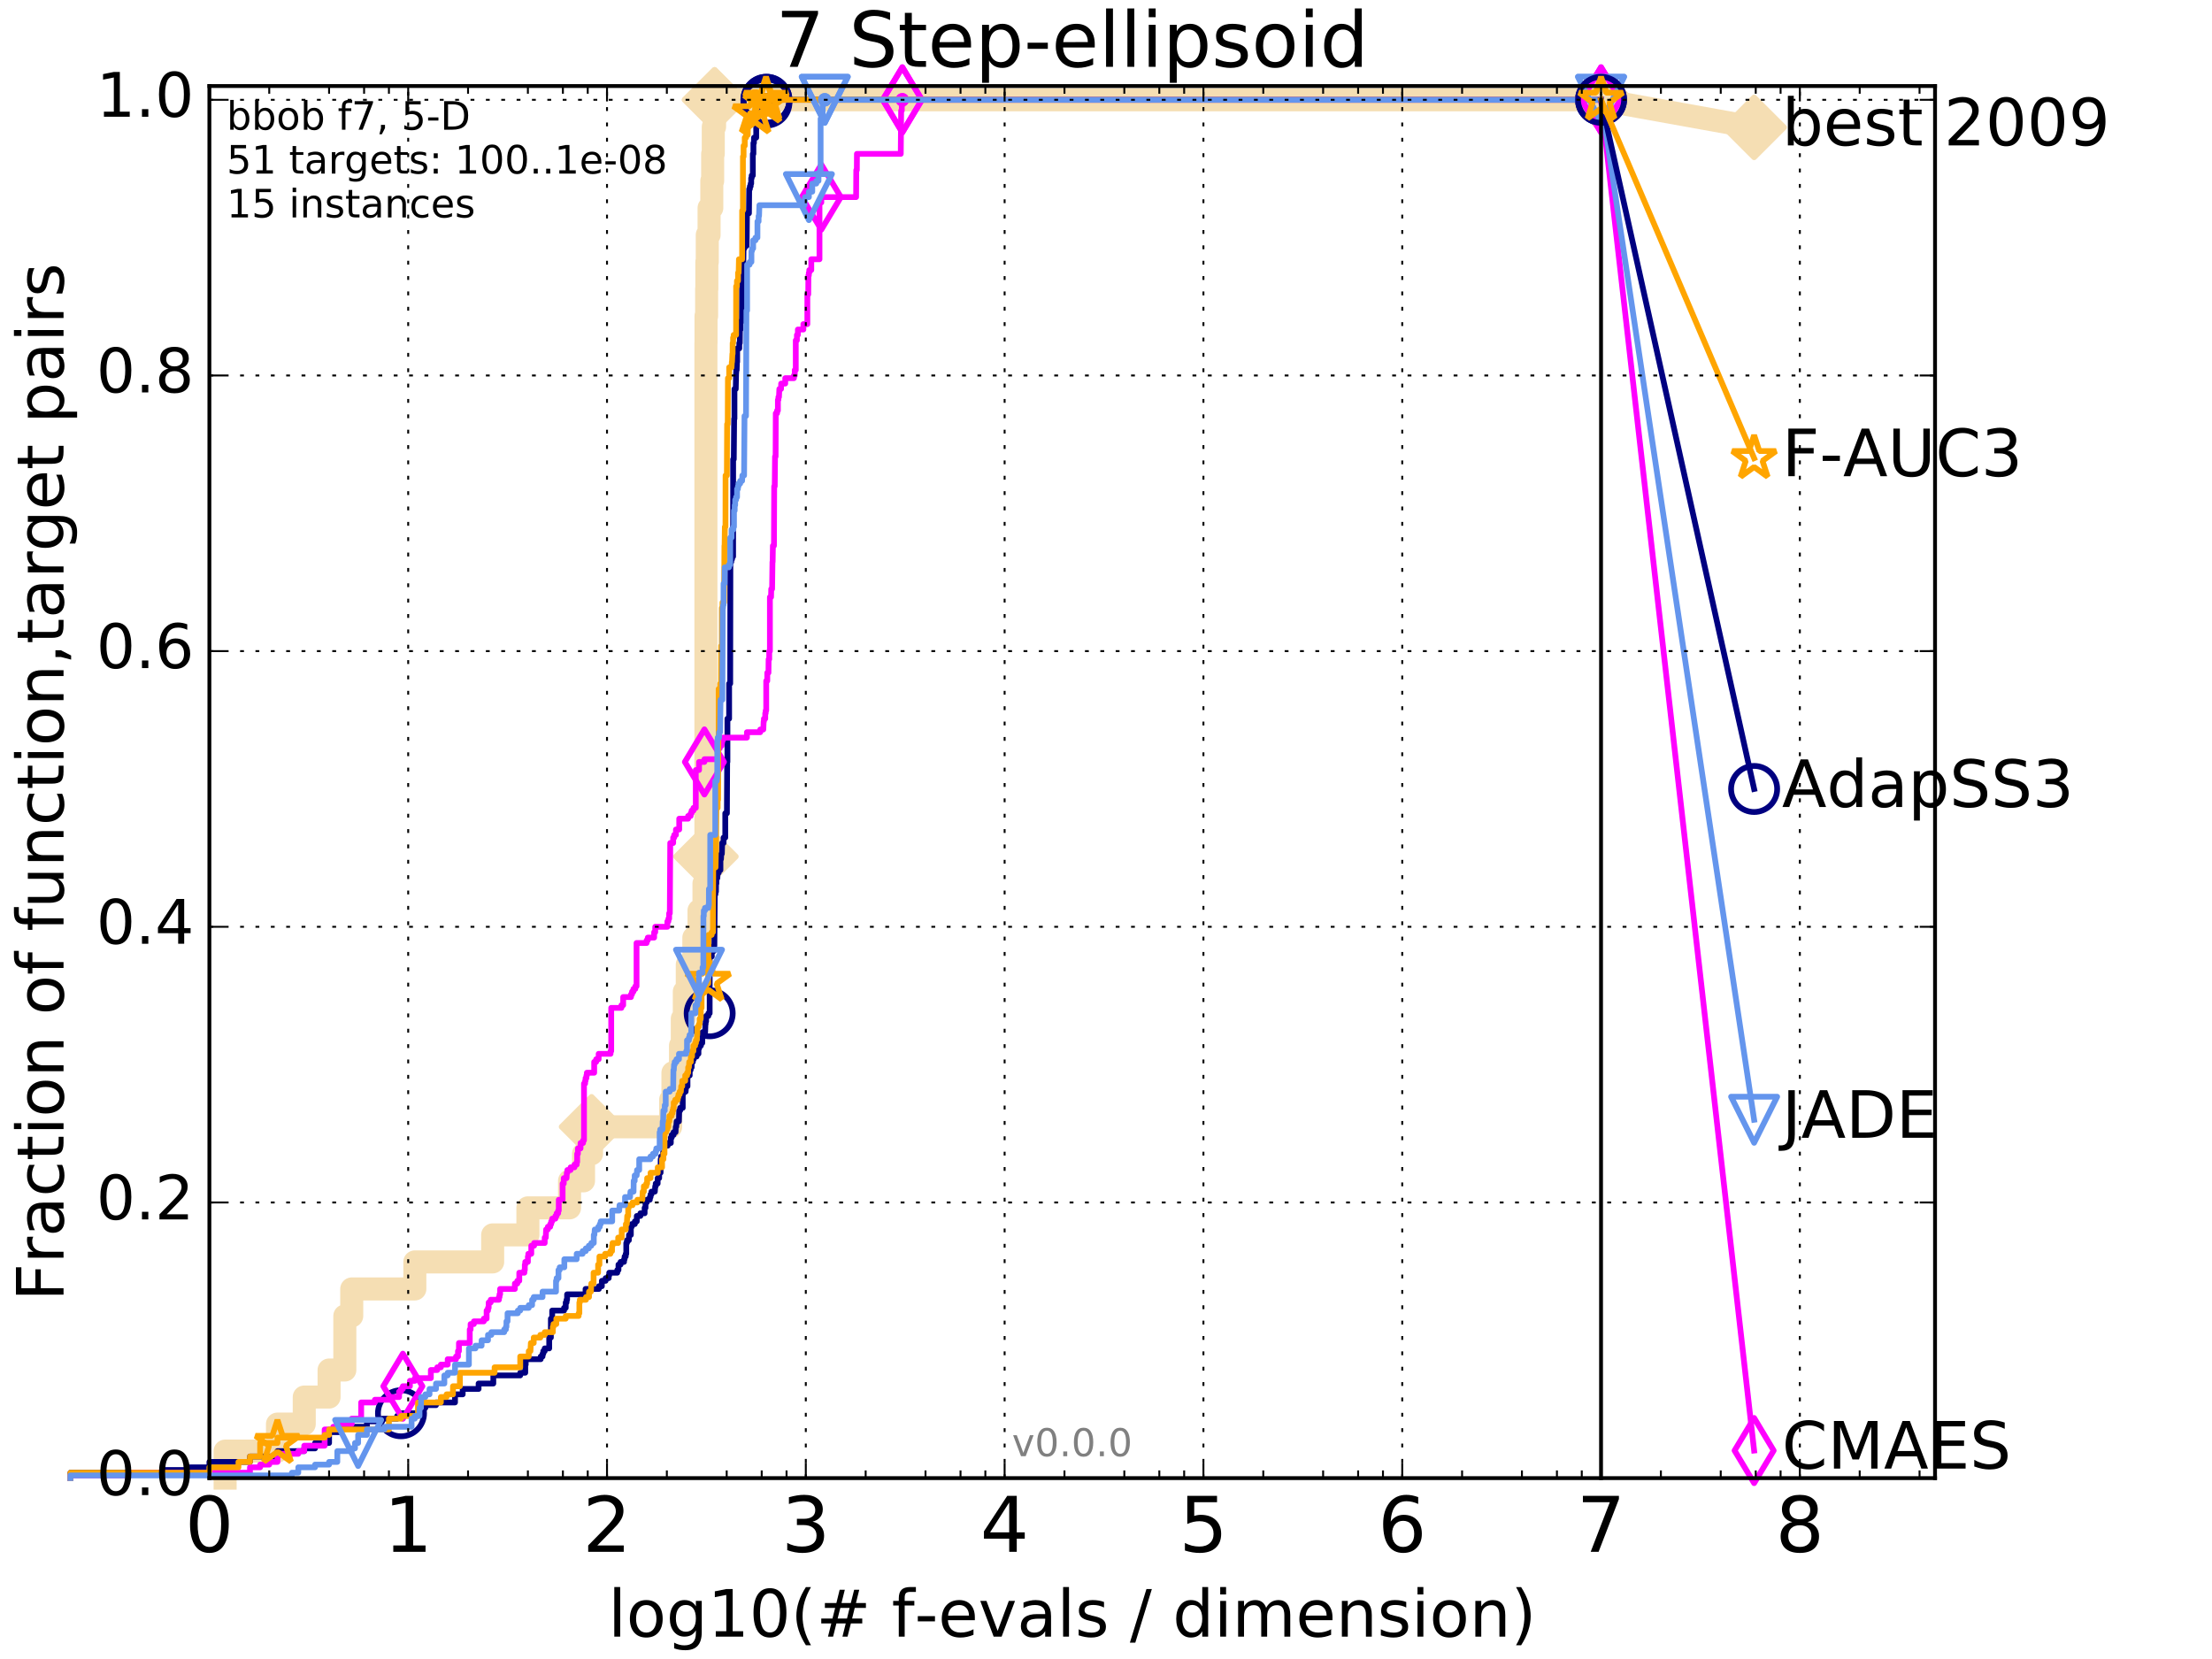 <?xml version="1.0" encoding="utf-8" standalone="no"?>
<!DOCTYPE svg PUBLIC "-//W3C//DTD SVG 1.1//EN"
  "http://www.w3.org/Graphics/SVG/1.1/DTD/svg11.dtd">
<!-- Created with matplotlib (http://matplotlib.org/) -->
<svg height="432pt" version="1.1" viewBox="0 0 576 432" width="576pt" xmlns="http://www.w3.org/2000/svg" xmlns:xlink="http://www.w3.org/1999/xlink">
 <defs>
  <style type="text/css">
*{stroke-linecap:butt;stroke-linejoin:round;stroke-miterlimit:100000;}
  </style>
 </defs>
 <g id="figure_1">
  <g id="patch_1">
   <path d="M 0 432 
L 576 432 
L 576 0 
L 0 0 
z
" style="fill:#ffffff;"/>
  </g>
  <g id="axes_1">
   <g id="patch_2">
    <path d="M 54.525 384.9 
L 503.88 384.9 
L 503.88 22.4 
L 54.525 22.4 
z
" style="fill:#ffffff;"/>
   </g>
   <g id="line2d_1">
    <path d="M 58.624 384.9 
L 58.624 377.863 
L 72.252 377.863 
L 72.252 370.825 
L 79.225 370.825 
L 79.225 363.788 
L 85.693 363.788 
L 85.693 356.75 
L 89.792 356.75 
L 89.792 342.675 
L 91.592 342.675 
L 91.592 335.638 
L 108.024 335.638 
L 108.024 328.6 
L 128.29 328.6 
L 128.29 321.563 
L 137.462 321.563 
L 137.462 314.525 
L 148.308 314.525 
L 148.308 307.488 
L 151.952 307.488 
L 151.952 300.45 
L 154.036 300.45 
L 154.036 293.413 
L 174.637 293.413 
L 174.637 286.375 
L 175.231 286.375 
L 175.231 279.338 
L 177.196 279.338 
L 177.196 272.301 
L 177.671 272.301 
L 177.671 265.263 
L 178.191 265.263 
L 178.191 258.226 
L 178.968 258.226 
L 178.968 251.188 
L 180.676 251.188 
L 180.676 244.151 
L 182.016 244.151 
L 182.016 237.113 
L 183.311 237.113 
L 183.311 230.076 
L 183.688 230.076 
L 183.688 223.038 
L 183.817 223.038 
L 183.817 89.326 
L 183.846 89.326 
L 183.846 82.289 
L 184.002 82.289 
L 184.002 75.251 
L 184.059 75.251 
L 184.059 68.214 
L 184.172 68.214 
L 184.172 61.176 
L 184.646 61.176 
L 184.646 54.139 
L 185.351 54.139 
L 185.351 47.102 
L 185.577 47.102 
L 185.577 40.064 
L 185.735 40.064 
L 185.735 33.027 
L 186.074 33.027 
L 186.074 25.989 
L 416.908 25.989 
" style="fill:none;stroke:#f5deb3;stroke-linecap:square;stroke-width:6.0;"/>
   </g>
   <g id="line2d_2">
    <defs>
     <path d="M -0 7.778 
L 7.778 0 
L 0 -7.778 
L -7.778 -0 
z
" id="ma387ae8836" style="stroke:#f5deb3;stroke-linejoin:miter;stroke-width:1.5;"/>
    </defs>
    <g>
     <use style="fill:#f5deb3;stroke:#f5deb3;stroke-linejoin:miter;stroke-width:1.5;" x="154.036" xlink:href="#ma387ae8836" y="293.413"/>
     <use style="fill:#f5deb3;stroke:#f5deb3;stroke-linejoin:miter;stroke-width:1.5;" x="183.817" xlink:href="#ma387ae8836" y="223.038"/>
     <use style="fill:#f5deb3;stroke:#f5deb3;stroke-linejoin:miter;stroke-width:1.5;" x="186.074" xlink:href="#ma387ae8836" y="25.989"/>
     <use style="fill:#f5deb3;stroke:#f5deb3;stroke-linejoin:miter;stroke-width:1.5;" x="186.074" xlink:href="#ma387ae8836" y="25.989"/>
     <use style="fill:#f5deb3;stroke:#f5deb3;stroke-linejoin:miter;stroke-width:1.5;" x="416.908" xlink:href="#ma387ae8836" y="25.989"/>
    </g>
   </g>
   <g id="line2d_3">
    <path d="M -15527.947 743.811 
" style="fill:none;stroke:#f5deb3;stroke-linecap:square;stroke-width:6.0;"/>
    <g>
     <use style="fill:#f5deb3;stroke:#f5deb3;stroke-linejoin:miter;stroke-width:1.5;" x="-15527.947" xlink:href="#ma387ae8836" y="743.811"/>
    </g>
   </g>
   <g id="line2d_4">
    <path d="M 416.908 25.989 
L 456.77 33.167 
" style="fill:none;stroke:#f5deb3;stroke-linecap:square;stroke-width:6.0;"/>
    <g>
     <use style="fill:#f5deb3;stroke:#f5deb3;stroke-linejoin:miter;stroke-width:1.5;" x="416.908" xlink:href="#ma387ae8836" y="25.989"/>
     <use style="fill:#f5deb3;stroke:#f5deb3;stroke-linejoin:miter;stroke-width:1.5;" x="456.77" xlink:href="#ma387ae8836" y="33.167"/>
    </g>
   </g>
   <g id="line2d_5">
    <defs>
     <path d="M 0 1.5 
C 0.398 1.5 0.779 1.342 1.061 1.061 
C 1.342 0.779 1.5 0.398 1.5 0 
C 1.5 -0.398 1.342 -0.779 1.061 -1.061 
C 0.779 -1.342 0.398 -1.5 0 -1.5 
C -0.398 -1.5 -0.779 -1.342 -1.061 -1.061 
C -1.342 -0.779 -1.5 -0.398 -1.5 0 
C -1.5 0.398 -1.342 0.779 -1.061 1.061 
C -0.779 1.342 -0.398 1.5 0 1.5 
z
" id="m9f7e6ffdec" style="stroke:#f5deb3;stroke-width:0.5;"/>
    </defs>
    <g>
     <use style="fill:#f5deb3;stroke:#f5deb3;stroke-width:0.5;" x="186.074" xlink:href="#m9f7e6ffdec" y="25.989"/>
     <use style="fill:#f5deb3;stroke:#f5deb3;stroke-width:0.5;" x="186.074" xlink:href="#m9f7e6ffdec" y="25.989"/>
    </g>
   </g>
   <g id="line2d_6">
    <defs>
     <path d="M 0 1.5 
C 0.398 1.5 0.779 1.342 1.061 1.061 
C 1.342 0.779 1.5 0.398 1.5 0 
C 1.5 -0.398 1.342 -0.779 1.061 -1.061 
C 0.779 -1.342 0.398 -1.5 0 -1.5 
C -0.398 -1.5 -0.779 -1.342 -1.061 -1.061 
C -1.342 -0.779 -1.5 -0.398 -1.5 0 
C -1.5 0.398 -1.342 0.779 -1.061 1.061 
C -0.779 1.342 -0.398 1.5 0 1.5 
z
" id="mc59d9d7121" style="stroke:#000080;stroke-width:0.5;"/>
    </defs>
    <g>
     <use style="fill:#000080;stroke:#000080;stroke-width:0.5;" x="199.572" xlink:href="#mc59d9d7121" y="25.989"/>
     <use style="fill:#000080;stroke:#000080;stroke-width:0.5;" x="199.572" xlink:href="#mc59d9d7121" y="25.989"/>
    </g>
   </g>
   <g id="line2d_7">
    <path d="M 18.34 384.9 
L 18.34 383.493 
L 43.04 383.493 
L 43.04 382.789 
L 49.508 382.789 
L 49.508 382.085 
L 54.525 382.085 
L 54.525 380.678 
L 65.092 380.678 
L 65.092 379.27 
L 72.252 379.27 
L 72.252 377.863 
L 79.225 377.863 
L 79.225 377.159 
L 82.039 377.159 
L 82.039 375.751 
L 85.693 375.751 
L 85.693 372.936 
L 88.835 372.936 
L 88.835 371.529 
L 95.546 371.529 
L 95.546 370.121 
L 99.524 370.121 
L 99.524 369.418 
L 103.42 369.418 
L 103.42 368.714 
L 104.419 368.714 
L 104.419 368.01 
L 109.24 368.01 
L 109.24 366.603 
L 110.765 366.603 
L 110.765 365.899 
L 113.535 365.899 
L 113.535 365.195 
L 118.487 365.195 
L 118.487 363.084 
L 120.487 363.084 
L 120.487 361.676 
L 124.626 361.676 
L 124.626 360.269 
L 128.458 360.269 
L 128.458 358.158 
L 135.465 358.158 
L 135.465 357.454 
L 136.777 357.454 
L 136.777 355.343 
L 136.893 355.343 
L 136.893 353.935 
L 140.799 353.935 
L 140.799 353.231 
L 141.278 353.231 
L 141.278 352.528 
L 141.467 352.528 
L 141.467 351.824 
L 141.84 351.824 
L 141.84 351.12 
L 143.012 351.12 
L 143.012 348.305 
L 143.447 348.305 
L 143.447 343.379 
L 143.789 343.379 
L 143.789 341.268 
L 146.876 341.268 
L 146.876 340.564 
L 147.315 340.564 
L 147.315 339.156 
L 147.532 339.156 
L 147.532 338.453 
L 147.675 338.453 
L 147.675 337.045 
L 152.477 337.045 
L 152.477 335.638 
L 155.943 335.638 
L 155.943 334.934 
L 156.72 334.934 
L 156.72 333.526 
L 157.7 333.526 
L 157.7 332.823 
L 158.508 332.823 
L 158.508 332.119 
L 158.64 332.119 
L 158.64 331.415 
L 160.731 331.415 
L 160.731 330.711 
L 161.048 330.711 
L 161.048 329.304 
L 161.593 329.304 
L 161.593 328.6 
L 162.497 328.6 
L 162.497 327.897 
L 162.644 327.897 
L 162.644 327.193 
L 162.936 327.193 
L 162.936 326.489 
L 163.08 326.489 
L 163.08 323.674 
L 163.259 323.674 
L 163.259 322.97 
L 163.753 322.97 
L 163.788 321.563 
L 164.271 321.563 
L 164.271 319.452 
L 164.508 319.452 
L 164.508 318.748 
L 165.304 318.748 
L 165.304 318.044 
L 165.82 318.044 
L 165.82 316.637 
L 166.755 316.637 
L 166.755 315.933 
L 167.858 315.933 
L 167.858 314.525 
L 168.09 314.525 
L 168.09 313.118 
L 168.404 313.118 
L 168.404 312.414 
L 169.213 312.414 
L 169.213 311.71 
L 169.404 311.71 
L 169.404 311.007 
L 169.647 311.007 
L 169.647 310.303 
L 170.516 310.303 
L 170.619 308.895 
L 170.747 308.895 
L 170.747 308.192 
L 171.253 308.192 
L 171.253 306.784 
L 171.65 306.784 
L 171.65 305.377 
L 172.015 305.377 
L 172.04 301.858 
L 172.136 301.858 
L 172.136 301.154 
L 172.659 301.154 
L 172.729 299.043 
L 172.916 299.043 
L 172.916 298.339 
L 173.871 298.339 
L 173.871 297.635 
L 174.68 297.635 
L 174.68 296.228 
L 174.915 296.228 
L 174.915 295.524 
L 175.398 295.524 
L 175.398 294.82 
L 175.912 294.82 
L 175.973 293.413 
L 176.094 293.413 
L 176.195 292.005 
L 176.789 292.005 
L 176.867 289.19 
L 177.119 289.19 
L 177.119 288.487 
L 177.784 288.487 
L 177.784 284.968 
L 177.896 284.968 
L 177.896 284.264 
L 178.538 284.264 
L 178.646 282.857 
L 179.021 282.857 
L 179.021 280.042 
L 179.598 280.042 
L 179.598 278.634 
L 179.838 278.634 
L 179.838 277.93 
L 180.109 277.93 
L 180.109 276.523 
L 180.428 276.523 
L 180.428 275.819 
L 180.659 275.819 
L 180.659 275.115 
L 181.404 275.115 
L 181.404 274.412 
L 181.877 274.412 
L 181.877 273.004 
L 182.063 273.004 
L 182.063 272.301 
L 182.507 272.301 
L 182.507 271.597 
L 182.868 271.597 
L 182.927 268.782 
L 183.616 268.782 
L 183.688 266.671 
L 183.746 266.671 
L 183.746 265.967 
L 183.874 265.967 
L 183.874 264.559 
L 184.452 264.559 
L 184.452 263.856 
L 184.797 263.856 
L 184.797 249.077 
L 185.351 249.077 
L 185.351 247.669 
L 185.84 247.669 
L 185.84 246.262 
L 186.022 246.262 
L 186.126 232.891 
L 186.293 232.891 
L 186.293 232.187 
L 186.434 232.187 
L 186.459 230.076 
L 186.548 230.076 
L 186.548 228.668 
L 186.787 228.668 
L 186.887 227.261 
L 187.16 227.261 
L 187.16 226.557 
L 187.599 226.557 
L 187.599 223.742 
L 187.744 223.742 
L 187.816 222.334 
L 187.971 222.334 
L 188.054 219.519 
L 188.418 219.519 
L 188.418 218.112 
L 188.857 218.112 
L 188.857 211.778 
L 189.287 211.778 
L 189.354 198.407 
L 189.421 198.407 
L 189.421 187.147 
L 189.863 187.147 
L 189.863 177.998 
L 190.145 177.998 
L 190.188 146.33 
L 190.424 146.33 
L 190.424 145.626 
L 190.615 145.626 
L 190.615 144.922 
L 190.899 144.922 
L 190.909 119.587 
L 191.076 119.587 
L 191.169 109.031 
L 191.251 109.031 
L 191.251 101.29 
L 191.588 101.29 
L 191.678 97.068 
L 191.709 97.068 
L 191.709 96.364 
L 191.829 96.364 
L 191.899 94.253 
L 191.959 94.253 
L 191.959 90.734 
L 192.51 90.734 
L 192.51 89.326 
L 192.645 89.326 
L 192.684 85.808 
L 192.828 85.808 
L 192.828 83.696 
L 193.189 83.696 
L 193.246 68.918 
L 193.368 68.918 
L 193.368 68.214 
L 193.563 68.214 
L 193.619 64.695 
L 193.84 64.695 
L 193.84 63.991 
L 194.427 63.991 
L 194.507 55.546 
L 195.026 55.546 
L 195.087 49.213 
L 195.268 49.213 
L 195.268 48.509 
L 195.473 48.509 
L 195.473 47.805 
L 195.609 47.805 
L 195.609 46.398 
L 195.736 46.398 
L 195.736 45.694 
L 196.037 45.694 
L 196.037 40.064 
L 196.186 40.064 
L 196.186 37.249 
L 196.317 37.249 
L 196.342 35.842 
L 196.916 35.842 
L 196.916 33.027 
L 197.059 33.027 
L 197.059 31.619 
L 197.241 31.619 
L 197.241 28.1 
L 197.523 28.1 
L 197.523 26.693 
L 199.572 26.693 
L 199.572 25.989 
L 416.908 25.989 
L 416.908 25.989 
" style="fill:none;stroke:#000080;stroke-linecap:square;stroke-width:1.5;"/>
   </g>
   <g id="line2d_8">
    <defs>
     <path d="M 0 6 
C 1.591 6 3.117 5.368 4.243 4.243 
C 5.368 3.117 6 1.591 6 0 
C 6 -1.591 5.368 -3.117 4.243 -4.243 
C 3.117 -5.368 1.591 -6 0 -6 
C -1.591 -6 -3.117 -5.368 -4.243 -4.243 
C -5.368 -3.117 -6 -1.591 -6 0 
C -6 1.591 -5.368 3.117 -4.243 4.243 
C -3.117 5.368 -1.591 6 0 6 
z
" id="m478a96399a" style="stroke:#000080;stroke-width:1.5;"/>
    </defs>
    <g>
     <use style="fill:none;stroke:#000080;stroke-width:1.5;" x="104.419" xlink:href="#m478a96399a" y="368.01"/>
     <use style="fill:none;stroke:#000080;stroke-width:1.5;" x="184.797" xlink:href="#m478a96399a" y="263.856"/>
     <use style="fill:none;stroke:#000080;stroke-width:1.5;" x="199.572" xlink:href="#m478a96399a" y="26.693"/>
     <use style="fill:none;stroke:#000080;stroke-width:1.5;" x="199.572" xlink:href="#m478a96399a" y="25.989"/>
     <use style="fill:none;stroke:#000080;stroke-width:1.5;" x="199.572" xlink:href="#m478a96399a" y="25.989"/>
     <use style="fill:none;stroke:#000080;stroke-width:1.5;" x="416.908" xlink:href="#m478a96399a" y="25.989"/>
    </g>
   </g>
   <g id="line2d_9">
    <path d="M -15527.947 743.811 
" style="fill:none;stroke:#000080;stroke-linecap:square;stroke-width:1.5;"/>
    <g>
     <use style="fill:none;stroke:#000080;stroke-width:1.5;" x="-15527.947" xlink:href="#m478a96399a" y="743.811"/>
    </g>
   </g>
   <g id="line2d_10">
    <defs>
     <path d="M 0 1.5 
C 0.398 1.5 0.779 1.342 1.061 1.061 
C 1.342 0.779 1.5 0.398 1.5 0 
C 1.5 -0.398 1.342 -0.779 1.061 -1.061 
C 0.779 -1.342 0.398 -1.5 0 -1.5 
C -0.398 -1.5 -0.779 -1.342 -1.061 -1.061 
C -1.342 -0.779 -1.5 -0.398 -1.5 0 
C -1.5 0.398 -1.342 0.779 -1.061 1.061 
C -0.779 1.342 -0.398 1.5 0 1.5 
z
" id="m2ea43ad3ef" style="stroke:#ff00ff;stroke-width:0.5;"/>
    </defs>
    <g>
     <use style="fill:#ff00ff;stroke:#ff00ff;stroke-width:0.5;" x="234.964" xlink:href="#m2ea43ad3ef" y="25.989"/>
     <use style="fill:#ff00ff;stroke:#ff00ff;stroke-width:0.5;" x="234.964" xlink:href="#m2ea43ad3ef" y="25.989"/>
    </g>
   </g>
   <g id="line2d_11">
    <path d="M 18.34 384.9 
L 18.34 384.196 
L 33.924 384.196 
L 33.924 383.493 
L 65.092 383.493 
L 65.092 382.085 
L 67.74 382.085 
L 67.74 381.381 
L 70.109 381.381 
L 70.109 380.678 
L 72.252 380.678 
L 72.252 378.566 
L 77.674 378.566 
L 77.674 377.863 
L 79.225 377.863 
L 79.225 376.455 
L 84.54 376.455 
L 84.54 372.233 
L 86.79 372.233 
L 86.79 371.529 
L 87.836 371.529 
L 87.836 370.825 
L 91.592 370.825 
L 91.592 369.418 
L 94.047 369.418 
L 94.047 365.195 
L 97.623 365.195 
L 97.623 364.491 
L 101.832 364.491 
L 101.832 363.788 
L 103.925 363.788 
L 103.925 362.38 
L 104.419 362.38 
L 104.419 361.676 
L 104.903 361.676 
L 104.903 360.973 
L 106.739 360.973 
L 106.739 359.565 
L 108.024 359.565 
L 108.024 358.861 
L 112.193 358.861 
L 112.193 356.75 
L 113.859 356.75 
L 113.859 356.046 
L 114.802 356.046 
L 114.802 355.343 
L 116.578 355.343 
L 116.578 353.935 
L 118.747 353.935 
L 118.747 353.231 
L 119.258 353.231 
L 119.258 351.824 
L 119.509 351.824 
L 119.509 349.713 
L 122.323 349.713 
L 122.323 346.194 
L 122.543 346.194 
L 122.543 344.786 
L 123.399 344.786 
L 123.399 344.083 
L 125.977 344.083 
L 125.977 343.379 
L 126.714 343.379 
L 126.714 341.268 
L 127.074 341.268 
L 127.074 340.564 
L 127.252 340.564 
L 127.252 339.156 
L 127.777 339.156 
L 127.777 338.453 
L 129.92 338.453 
L 129.92 337.749 
L 130.076 337.749 
L 130.076 337.045 
L 130.232 337.045 
L 130.232 335.638 
L 134.071 335.638 
L 134.071 334.23 
L 134.715 334.23 
L 134.715 333.526 
L 135.218 333.526 
L 135.218 331.415 
L 136.544 331.415 
L 136.544 330.711 
L 136.661 330.711 
L 136.661 329.304 
L 136.777 329.304 
L 136.777 328.6 
L 137.462 328.6 
L 137.462 327.193 
L 137.574 327.193 
L 137.574 326.489 
L 138.344 326.489 
L 138.344 324.378 
L 139.088 324.378 
L 139.088 323.674 
L 141.84 323.674 
L 141.84 322.267 
L 142.116 322.267 
L 142.208 320.155 
L 142.658 320.155 
L 142.658 319.452 
L 143.274 319.452 
L 143.274 318.748 
L 143.533 318.748 
L 143.533 318.044 
L 143.789 318.044 
L 143.789 317.34 
L 144.622 317.34 
L 144.622 316.637 
L 144.947 316.637 
L 144.947 315.933 
L 145.346 315.933 
L 145.346 315.229 
L 145.504 315.229 
L 145.504 312.414 
L 146.503 312.414 
L 146.503 308.192 
L 146.802 308.192 
L 146.802 306.784 
L 147.532 306.784 
L 147.604 305.377 
L 147.746 305.377 
L 147.746 304.673 
L 148.584 304.673 
L 148.584 303.969 
L 149.59 303.969 
L 149.59 303.265 
L 150.172 303.265 
L 150.172 302.562 
L 150.299 302.562 
L 150.299 300.45 
L 150.489 300.45 
L 150.489 299.043 
L 151.171 299.043 
L 151.171 297.635 
L 151.834 297.635 
L 151.834 296.932 
L 152.07 296.932 
L 152.07 282.153 
L 152.361 282.153 
L 152.361 281.449 
L 152.477 281.449 
L 152.477 280.745 
L 152.706 280.745 
L 152.706 280.042 
L 152.82 280.042 
L 152.82 279.338 
L 154.724 279.338 
L 154.724 276.523 
L 155.24 276.523 
L 155.24 275.819 
L 155.893 275.819 
L 155.893 274.412 
L 158.988 274.412 
L 158.988 273.708 
L 159.16 273.708 
L 159.16 262.448 
L 161.822 262.448 
L 161.822 261.744 
L 162.274 261.744 
L 162.274 259.633 
L 164.305 259.633 
L 164.305 258.929 
L 164.576 258.929 
L 164.576 258.226 
L 164.943 258.226 
L 164.943 257.522 
L 165.434 257.522 
L 165.434 256.818 
L 165.756 256.818 
L 165.756 245.558 
L 168.376 245.558 
L 168.376 244.854 
L 168.686 244.854 
L 168.686 244.151 
L 170.334 244.151 
L 170.334 242.743 
L 170.619 242.743 
L 170.619 241.336 
L 173.782 241.336 
L 173.782 239.928 
L 174.048 239.928 
L 174.048 239.224 
L 174.246 239.224 
L 174.246 237.817 
L 174.42 237.817 
L 174.529 219.519 
L 175.294 219.519 
L 175.294 218.112 
L 175.564 218.112 
L 175.564 217.408 
L 176.014 217.408 
L 176.014 216.001 
L 176.867 216.001 
L 176.867 213.186 
L 179.18 213.186 
L 179.18 212.482 
L 179.838 212.482 
L 179.838 211.778 
L 180.093 211.778 
L 180.093 211.075 
L 180.577 211.075 
L 180.577 210.371 
L 181.18 210.371 
L 181.18 200.518 
L 182.032 200.518 
L 182.032 198.407 
L 183.428 198.407 
L 183.428 197.703 
L 186.987 197.703 
L 186.987 194.888 
L 187.43 194.888 
L 187.43 194.185 
L 187.912 194.185 
L 187.912 193.481 
L 188.03 193.481 
L 188.03 192.777 
L 188.243 192.777 
L 188.243 192.073 
L 194.498 192.073 
L 194.498 190.666 
L 197.969 190.666 
L 197.969 189.962 
L 198.763 189.962 
L 198.851 187.851 
L 198.924 187.851 
L 198.924 187.147 
L 199.265 187.147 
L 199.265 185.74 
L 199.38 185.74 
L 199.38 185.036 
L 199.522 185.036 
L 199.522 177.295 
L 199.798 177.295 
L 199.798 175.183 
L 200.105 175.183 
L 200.147 171.665 
L 200.305 171.665 
L 200.305 169.553 
L 200.483 169.553 
L 200.483 155.479 
L 200.781 155.479 
L 200.828 153.367 
L 201.055 153.367 
L 201.148 146.33 
L 201.194 146.33 
L 201.26 142.107 
L 201.535 142.107 
L 201.6 126.625 
L 201.742 126.625 
L 201.819 118.884 
L 201.967 118.884 
L 202.011 107.624 
L 202.346 107.624 
L 202.346 106.92 
L 202.565 106.92 
L 202.565 104.105 
L 202.695 104.105 
L 202.695 103.401 
L 202.842 103.401 
L 202.94 101.29 
L 203.382 101.29 
L 203.412 99.883 
L 204.475 99.883 
L 204.475 98.475 
L 206.727 98.475 
L 206.727 97.771 
L 206.953 97.771 
L 206.953 96.364 
L 207.217 96.364 
L 207.217 88.623 
L 207.513 88.623 
L 207.513 87.215 
L 207.766 87.215 
L 207.766 85.808 
L 209.198 85.808 
L 209.198 84.4 
L 210.233 84.4 
L 210.233 76.659 
L 210.466 76.659 
L 210.501 71.733 
L 210.619 71.733 
L 210.619 71.029 
L 210.735 71.029 
L 210.735 70.325 
L 211.256 70.325 
L 211.256 67.51 
L 213.393 67.51 
L 213.393 52.731 
L 213.867 52.731 
L 213.867 51.324 
L 222.927 51.324 
L 222.972 44.287 
L 223.117 44.287 
L 223.142 40.064 
L 234.556 40.064 
L 234.656 28.804 
L 234.827 28.804 
L 234.827 27.397 
L 234.964 27.397 
L 234.964 25.989 
L 416.908 25.989 
L 416.908 25.989 
" style="fill:none;stroke:#ff00ff;stroke-linecap:square;stroke-width:1.5;"/>
   </g>
   <g id="line2d_12">
    <defs>
     <path d="M -0 8.485 
L 5.091 0 
L 0 -8.485 
L -5.091 -0 
z
" id="m537cc538b9" style="stroke:#ff00ff;stroke-linejoin:miter;stroke-width:1.5;"/>
    </defs>
    <g>
     <use style="fill:none;stroke:#ff00ff;stroke-linejoin:miter;stroke-width:1.5;" x="104.903" xlink:href="#m537cc538b9" y="360.973"/>
     <use style="fill:none;stroke:#ff00ff;stroke-linejoin:miter;stroke-width:1.5;" x="183.428" xlink:href="#m537cc538b9" y="198.407"/>
     <use style="fill:none;stroke:#ff00ff;stroke-linejoin:miter;stroke-width:1.5;" x="213.867" xlink:href="#m537cc538b9" y="51.324"/>
     <use style="fill:none;stroke:#ff00ff;stroke-linejoin:miter;stroke-width:1.5;" x="234.964" xlink:href="#m537cc538b9" y="25.989"/>
     <use style="fill:none;stroke:#ff00ff;stroke-linejoin:miter;stroke-width:1.5;" x="234.964" xlink:href="#m537cc538b9" y="25.989"/>
     <use style="fill:none;stroke:#ff00ff;stroke-linejoin:miter;stroke-width:1.5;" x="416.908" xlink:href="#m537cc538b9" y="25.989"/>
    </g>
   </g>
   <g id="line2d_13">
    <path d="M -15527.947 743.811 
" style="fill:none;stroke:#ff00ff;stroke-linecap:square;stroke-width:1.5;"/>
    <g>
     <use style="fill:none;stroke:#ff00ff;stroke-linejoin:miter;stroke-width:1.5;" x="-15527.947" xlink:href="#m537cc538b9" y="743.811"/>
    </g>
   </g>
   <g id="line2d_14">
    <defs>
     <path d="M 0 1.5 
C 0.398 1.5 0.779 1.342 1.061 1.061 
C 1.342 0.779 1.5 0.398 1.5 0 
C 1.5 -0.398 1.342 -0.779 1.061 -1.061 
C 0.779 -1.342 0.398 -1.5 0 -1.5 
C -0.398 -1.5 -0.779 -1.342 -1.061 -1.061 
C -1.342 -0.779 -1.5 -0.398 -1.5 0 
C -1.5 0.398 -1.342 0.779 -1.061 1.061 
C -0.779 1.342 -0.398 1.5 0 1.5 
z
" id="me05f623517" style="stroke:#ffa500;stroke-width:0.5;"/>
    </defs>
    <g>
     <use style="fill:#ffa500;stroke:#ffa500;stroke-width:0.5;" x="199.465" xlink:href="#me05f623517" y="25.989"/>
     <use style="fill:#ffa500;stroke:#ffa500;stroke-width:0.5;" x="199.465" xlink:href="#me05f623517" y="25.989"/>
    </g>
   </g>
   <g id="line2d_15">
    <path d="M 18.34 384.9 
L 18.34 383.493 
L 54.525 383.493 
L 54.525 382.085 
L 62.09 382.085 
L 62.09 380.678 
L 65.092 380.678 
L 65.092 379.27 
L 67.74 379.27 
L 67.74 375.751 
L 72.252 375.751 
L 72.252 374.344 
L 84.54 374.344 
L 84.54 373.64 
L 85.693 373.64 
L 85.693 372.233 
L 101.277 372.233 
L 101.277 369.418 
L 104.419 369.418 
L 104.419 368.714 
L 108.842 368.714 
L 108.842 365.195 
L 114.802 365.195 
L 114.802 363.788 
L 116.292 363.788 
L 116.292 363.084 
L 117.958 363.084 
L 117.958 360.973 
L 119.758 360.973 
L 119.758 357.454 
L 128.791 357.454 
L 128.791 356.046 
L 135.465 356.046 
L 135.465 353.231 
L 137.686 353.231 
L 137.686 351.824 
L 138.127 351.824 
L 138.236 349.713 
L 138.983 349.713 
L 138.983 348.305 
L 140.702 348.305 
L 140.702 347.601 
L 141.84 347.601 
L 141.84 346.898 
L 143.958 346.898 
L 143.958 345.49 
L 144.126 345.49 
L 144.126 344.786 
L 144.866 344.786 
L 144.866 343.379 
L 147.315 343.379 
L 147.315 342.675 
L 150.677 342.675 
L 150.677 341.971 
L 150.864 341.971 
L 150.864 339.156 
L 150.987 339.156 
L 150.987 338.453 
L 152.592 338.453 
L 152.592 337.749 
L 153.381 337.749 
L 153.381 336.341 
L 153.874 336.341 
L 153.982 334.23 
L 154.567 334.23 
L 154.567 331.415 
L 155.744 331.415 
L 155.744 329.304 
L 156.09 329.304 
L 156.09 327.193 
L 157.563 327.193 
L 157.563 326.489 
L 158.945 326.489 
L 158.945 325.785 
L 159.373 325.785 
L 159.373 324.378 
L 159.5 324.378 
L 159.5 323.674 
L 160.969 323.674 
L 160.969 322.267 
L 161.898 322.267 
L 161.898 320.155 
L 162.972 320.155 
L 162.972 318.748 
L 163.223 318.748 
L 163.33 316.637 
L 163.578 316.637 
L 163.578 314.525 
L 163.718 314.525 
L 163.718 313.822 
L 164.71 313.822 
L 164.71 313.118 
L 165.978 313.118 
L 165.978 312.414 
L 167.269 312.414 
L 167.358 310.303 
L 167.654 310.303 
L 167.654 308.895 
L 168.29 308.895 
L 168.29 308.192 
L 168.517 308.192 
L 168.517 306.784 
L 169.404 306.784 
L 169.404 305.377 
L 171.278 305.377 
L 171.278 303.969 
L 172.399 303.969 
L 172.399 301.858 
L 172.753 301.858 
L 172.753 300.45 
L 173.032 300.45 
L 173.055 294.82 
L 173.444 294.82 
L 173.444 294.117 
L 173.782 294.117 
L 173.782 293.413 
L 174.026 293.413 
L 174.026 292.005 
L 174.29 292.005 
L 174.312 290.598 
L 174.872 290.598 
L 174.872 289.894 
L 175.126 289.894 
L 175.126 289.19 
L 175.294 289.19 
L 175.294 288.487 
L 175.44 288.487 
L 175.44 287.079 
L 175.831 287.079 
L 175.831 286.375 
L 176.494 286.375 
L 176.494 285.672 
L 176.672 285.672 
L 176.672 284.968 
L 176.984 284.968 
L 176.984 284.264 
L 177.292 284.264 
L 177.387 282.857 
L 177.652 282.857 
L 177.652 281.449 
L 178.429 281.449 
L 178.429 280.042 
L 178.914 280.042 
L 178.914 279.338 
L 179.197 279.338 
L 179.197 277.93 
L 179.39 277.93 
L 179.476 276.523 
L 179.889 276.523 
L 179.889 275.115 
L 180.21 275.115 
L 180.21 273.708 
L 180.56 273.708 
L 180.56 272.301 
L 181.002 272.301 
L 181.002 271.597 
L 181.228 271.597 
L 181.228 270.893 
L 181.42 270.893 
L 181.515 269.486 
L 181.563 269.486 
L 181.626 267.374 
L 181.985 267.374 
L 181.985 266.671 
L 182.171 266.671 
L 182.171 265.263 
L 182.477 265.263 
L 182.477 262.448 
L 182.688 262.448 
L 182.688 258.929 
L 182.838 258.929 
L 182.883 257.522 
L 183.659 257.522 
L 183.659 256.818 
L 183.874 256.818 
L 183.874 256.114 
L 184.41 256.114 
L 184.493 243.447 
L 185.311 243.447 
L 185.311 242.743 
L 185.656 242.743 
L 185.722 225.853 
L 186.331 225.853 
L 186.421 221.631 
L 186.446 221.631 
L 186.548 210.371 
L 186.875 210.371 
L 186.875 208.26 
L 186.987 208.26 
L 187.049 192.073 
L 187.135 192.073 
L 187.135 179.406 
L 187.551 179.406 
L 187.551 177.998 
L 187.768 177.998 
L 187.792 168.146 
L 187.971 168.146 
L 187.971 158.294 
L 188.137 158.294 
L 188.137 156.886 
L 188.546 156.886 
L 188.639 142.107 
L 188.685 142.107 
L 188.754 137.181 
L 188.914 137.181 
L 188.937 123.81 
L 189.276 123.81 
L 189.343 110.439 
L 189.499 110.439 
L 189.555 98.475 
L 189.874 98.475 
L 189.874 95.66 
L 190.488 95.66 
L 190.573 94.253 
L 190.615 94.253 
L 190.71 92.141 
L 190.773 92.141 
L 190.784 89.326 
L 190.899 89.326 
L 190.899 87.919 
L 191.044 87.919 
L 191.044 87.215 
L 191.678 87.215 
L 191.689 74.548 
L 191.899 74.548 
L 191.899 73.14 
L 192.187 73.14 
L 192.187 71.029 
L 192.344 71.029 
L 192.422 67.51 
L 193.246 67.51 
L 193.255 54.843 
L 193.461 54.843 
L 193.461 40.768 
L 193.628 40.768 
L 193.628 37.953 
L 193.931 37.953 
L 193.931 35.842 
L 194.275 35.842 
L 194.275 35.138 
L 194.711 35.138 
L 194.746 32.323 
L 195.052 32.323 
L 195.052 31.619 
L 195.164 31.619 
L 195.164 30.915 
L 195.319 30.915 
L 195.319 29.508 
L 196.643 29.508 
L 196.643 27.397 
L 197.241 27.397 
L 197.241 26.693 
L 199.465 26.693 
L 199.465 25.989 
L 416.908 25.989 
L 416.908 25.989 
" style="fill:none;stroke:#ffa500;stroke-linecap:square;stroke-width:1.5;"/>
   </g>
   <g id="line2d_16">
    <defs>
     <path d="M 0 -6 
L -1.347 -1.854 
L -5.706 -1.854 
L -2.18 0.708 
L -3.527 4.854 
L -0 2.292 
L 3.527 4.854 
L 2.18 0.708 
L 5.706 -1.854 
L 1.347 -1.854 
z
" id="m41241d5c2b" style="stroke:#ffa500;stroke-linejoin:bevel;stroke-width:1.5;"/>
    </defs>
    <g>
     <use style="fill:none;stroke:#ffa500;stroke-linejoin:bevel;stroke-width:1.5;" x="72.252" xlink:href="#m41241d5c2b" y="375.751"/>
     <use style="fill:none;stroke:#ffa500;stroke-linejoin:bevel;stroke-width:1.5;" x="184.424" xlink:href="#m41241d5c2b" y="255.411"/>
     <use style="fill:none;stroke:#ffa500;stroke-linejoin:bevel;stroke-width:1.5;" x="196.643" xlink:href="#m41241d5c2b" y="29.508"/>
     <use style="fill:none;stroke:#ffa500;stroke-linejoin:bevel;stroke-width:1.5;" x="199.465" xlink:href="#m41241d5c2b" y="26.693"/>
     <use style="fill:none;stroke:#ffa500;stroke-linejoin:bevel;stroke-width:1.5;" x="199.465" xlink:href="#m41241d5c2b" y="25.989"/>
     <use style="fill:none;stroke:#ffa500;stroke-linejoin:bevel;stroke-width:1.5;" x="416.908" xlink:href="#m41241d5c2b" y="25.989"/>
    </g>
   </g>
   <g id="line2d_17">
    <path d="M -15527.947 743.811 
" style="fill:none;stroke:#ffa500;stroke-linecap:square;stroke-width:1.5;"/>
    <g>
     <use style="fill:none;stroke:#ffa500;stroke-linejoin:bevel;stroke-width:1.5;" x="-15527.947" xlink:href="#m41241d5c2b" y="743.811"/>
    </g>
   </g>
   <g id="line2d_18">
    <defs>
     <path d="M 0 1.5 
C 0.398 1.5 0.779 1.342 1.061 1.061 
C 1.342 0.779 1.5 0.398 1.5 0 
C 1.5 -0.398 1.342 -0.779 1.061 -1.061 
C 0.779 -1.342 0.398 -1.5 0 -1.5 
C -0.398 -1.5 -0.779 -1.342 -1.061 -1.061 
C -1.342 -0.779 -1.5 -0.398 -1.5 0 
C -1.5 0.398 -1.342 0.779 -1.061 1.061 
C -0.779 1.342 -0.398 1.5 0 1.5 
z
" id="m9bad8e966d" style="stroke:#6495ed;stroke-width:0.5;"/>
    </defs>
    <g>
     <use style="fill:#6495ed;stroke:#6495ed;stroke-width:0.5;" x="214.762" xlink:href="#m9bad8e966d" y="25.989"/>
     <use style="fill:#6495ed;stroke:#6495ed;stroke-width:0.5;" x="214.762" xlink:href="#m9bad8e966d" y="25.989"/>
    </g>
   </g>
   <g id="line2d_19">
    <path d="M 18.34 384.9 
L 18.34 384.196 
L 76.008 384.196 
L 76.008 383.493 
L 77.674 383.493 
L 77.674 382.085 
L 82.039 382.085 
L 82.039 381.381 
L 85.693 381.381 
L 85.693 380.678 
L 87.836 380.678 
L 87.836 377.863 
L 91.592 377.863 
L 91.592 377.159 
L 92.44 377.159 
L 92.44 375.751 
L 93.258 375.751 
L 93.258 373.64 
L 95.546 373.64 
L 95.546 372.233 
L 100.124 372.233 
L 100.124 371.529 
L 107.176 371.529 
L 107.176 369.418 
L 108.024 369.418 
L 108.024 368.714 
L 109.24 368.714 
L 109.24 366.603 
L 109.631 366.603 
L 109.631 363.788 
L 110.765 363.788 
L 110.765 363.084 
L 111.844 363.084 
L 111.844 361.676 
L 113.535 361.676 
L 113.535 360.269 
L 115.708 360.269 
L 115.708 358.158 
L 116.578 358.158 
L 116.578 357.454 
L 118.487 357.454 
L 118.487 355.343 
L 122.102 355.343 
L 122.102 351.12 
L 123.816 351.12 
L 123.816 350.416 
L 125.408 350.416 
L 125.408 349.009 
L 127.074 349.009 
L 127.074 347.601 
L 127.949 347.601 
L 127.949 346.898 
L 131.292 346.898 
L 131.292 346.194 
L 131.731 346.194 
L 131.731 345.49 
L 131.876 345.49 
L 131.876 344.083 
L 132.162 344.083 
L 132.162 341.971 
L 134.842 341.971 
L 134.842 341.268 
L 135.465 341.268 
L 135.465 340.564 
L 137.686 340.564 
L 137.686 339.86 
L 138.559 339.86 
L 138.559 338.453 
L 138.983 338.453 
L 138.983 337.749 
L 141.278 337.749 
L 141.278 336.341 
L 144.785 336.341 
L 144.785 333.526 
L 144.947 333.526 
L 144.947 332.823 
L 145.425 332.823 
L 145.425 330.711 
L 145.738 330.711 
L 145.738 330.008 
L 146.95 330.008 
L 146.95 327.897 
L 150.172 327.897 
L 150.172 326.489 
L 151.715 326.489 
L 151.715 325.785 
L 152.534 325.785 
L 152.534 325.082 
L 153.325 325.082 
L 153.325 324.378 
L 153.982 324.378 
L 153.982 323.674 
L 154.62 323.674 
L 154.62 321.563 
L 154.776 321.563 
L 154.88 320.155 
L 155.794 320.155 
L 155.794 319.452 
L 156.188 319.452 
L 156.188 318.748 
L 156.431 318.748 
L 156.431 318.044 
L 159.415 318.044 
L 159.415 315.229 
L 161.244 315.229 
L 161.322 313.822 
L 162.754 313.822 
L 162.754 311.71 
L 164.065 311.71 
L 164.168 310.303 
L 164.976 310.303 
L 165.009 307.488 
L 165.272 307.488 
L 165.272 306.08 
L 165.788 306.08 
L 165.883 304.673 
L 166.448 304.673 
L 166.448 301.858 
L 169.376 301.858 
L 169.376 301.154 
L 170.02 301.154 
L 170.02 300.45 
L 170.722 300.45 
L 170.722 299.747 
L 170.9 299.747 
L 170.9 299.043 
L 171.772 299.043 
L 171.772 294.82 
L 171.919 294.82 
L 171.919 294.117 
L 172.517 294.117 
L 172.565 292.005 
L 172.682 292.005 
L 172.753 289.19 
L 173.101 289.19 
L 173.101 287.783 
L 173.353 287.783 
L 173.353 284.264 
L 174.399 284.264 
L 174.399 283.56 
L 175.294 283.56 
L 175.357 278.634 
L 175.46 278.634 
L 175.523 277.227 
L 175.687 277.227 
L 175.687 276.523 
L 176.155 276.523 
L 176.155 275.819 
L 176.809 275.819 
L 176.809 274.412 
L 178.682 274.412 
L 178.682 273.708 
L 178.897 273.708 
L 178.897 270.893 
L 179.39 270.893 
L 179.39 270.189 
L 179.563 270.189 
L 179.563 269.486 
L 179.991 269.486 
L 180.008 263.856 
L 181.099 263.856 
L 181.099 261.744 
L 181.578 261.744 
L 181.578 260.337 
L 182.016 260.337 
L 182.016 253.299 
L 182.942 253.299 
L 182.942 251.892 
L 183.149 251.892 
L 183.164 238.521 
L 183.267 238.521 
L 183.267 237.113 
L 183.573 237.113 
L 183.573 236.409 
L 184.466 236.409 
L 184.466 235.706 
L 184.59 235.706 
L 184.604 231.483 
L 184.933 231.483 
L 184.947 217.408 
L 186.255 217.408 
L 186.255 203.333 
L 186.662 203.333 
L 186.662 202.63 
L 186.775 202.63 
L 186.775 192.777 
L 186.887 192.777 
L 186.887 192.073 
L 187.246 192.073 
L 187.246 190.666 
L 187.503 190.666 
L 187.612 182.925 
L 187.624 182.925 
L 187.624 182.221 
L 188.101 182.221 
L 188.208 158.294 
L 188.278 158.294 
L 188.278 157.59 
L 188.395 157.59 
L 188.418 151.96 
L 188.673 151.96 
L 188.708 147.737 
L 189.808 147.737 
L 189.808 147.034 
L 190.145 147.034 
L 190.145 139.996 
L 190.499 139.996 
L 190.499 137.885 
L 190.972 137.885 
L 190.972 137.181 
L 191.127 137.181 
L 191.127 132.959 
L 191.313 132.959 
L 191.313 131.551 
L 191.435 131.551 
L 191.435 130.144 
L 191.678 130.144 
L 191.678 129.44 
L 191.929 129.44 
L 191.929 127.329 
L 192.157 127.329 
L 192.157 126.625 
L 192.305 126.625 
L 192.305 125.921 
L 192.742 125.921 
L 192.742 125.217 
L 193.246 125.217 
L 193.302 123.81 
L 193.757 123.81 
L 193.867 108.327 
L 194.257 108.327 
L 194.365 80.881 
L 194.543 80.881 
L 194.543 68.918 
L 195.199 68.918 
L 195.199 68.214 
L 195.668 68.214 
L 195.668 65.399 
L 195.803 65.399 
L 195.803 64.695 
L 196.119 64.695 
L 196.119 62.584 
L 196.724 62.584 
L 196.724 61.88 
L 197.233 61.88 
L 197.241 57.658 
L 197.538 57.658 
L 197.538 56.25 
L 197.655 56.25 
L 197.747 53.435 
L 209.501 53.435 
L 209.501 52.028 
L 209.629 52.028 
L 209.629 51.324 
L 210.636 51.324 
L 210.636 49.917 
L 211.512 49.917 
L 211.512 47.805 
L 212.564 47.805 
L 212.564 47.102 
L 213.134 47.102 
L 213.134 44.99 
L 213.686 44.99 
L 213.686 30.915 
L 214.222 30.915 
L 214.222 26.693 
L 214.762 26.693 
L 214.762 25.989 
L 416.908 25.989 
L 416.908 25.989 
" style="fill:none;stroke:#6495ed;stroke-linecap:square;stroke-width:1.5;"/>
   </g>
   <g id="line2d_20">
    <defs>
     <path d="M -0 6 
L 6 -6 
L -6 -6 
z
" id="m62ed2ff9a5" style="stroke:#6495ed;stroke-linejoin:miter;stroke-width:1.5;"/>
    </defs>
    <g>
     <use style="fill:none;stroke:#6495ed;stroke-linejoin:miter;stroke-width:1.5;" x="93.258" xlink:href="#m62ed2ff9a5" y="375.751"/>
     <use style="fill:none;stroke:#6495ed;stroke-linejoin:miter;stroke-width:1.5;" x="182.016" xlink:href="#m62ed2ff9a5" y="253.299"/>
     <use style="fill:none;stroke:#6495ed;stroke-linejoin:miter;stroke-width:1.5;" x="210.636" xlink:href="#m62ed2ff9a5" y="51.324"/>
     <use style="fill:none;stroke:#6495ed;stroke-linejoin:miter;stroke-width:1.5;" x="214.762" xlink:href="#m62ed2ff9a5" y="25.989"/>
     <use style="fill:none;stroke:#6495ed;stroke-linejoin:miter;stroke-width:1.5;" x="214.762" xlink:href="#m62ed2ff9a5" y="25.989"/>
     <use style="fill:none;stroke:#6495ed;stroke-linejoin:miter;stroke-width:1.5;" x="416.908" xlink:href="#m62ed2ff9a5" y="25.989"/>
    </g>
   </g>
   <g id="line2d_21">
    <path d="M -15527.947 743.811 
" style="fill:none;stroke:#6495ed;stroke-linecap:square;stroke-width:1.5;"/>
    <g>
     <use style="fill:none;stroke:#6495ed;stroke-linejoin:miter;stroke-width:1.5;" x="-15527.947" xlink:href="#m62ed2ff9a5" y="743.811"/>
    </g>
   </g>
   <g id="line2d_22">
    <path d="M 416.908 25.989 
L 456.77 377.722 
" style="fill:none;stroke:#ff00ff;stroke-linecap:square;stroke-width:1.5;"/>
    <g>
     <use style="fill:none;stroke:#ff00ff;stroke-linejoin:miter;stroke-width:1.5;" x="416.908" xlink:href="#m537cc538b9" y="25.989"/>
     <use style="fill:none;stroke:#ff00ff;stroke-linejoin:miter;stroke-width:1.5;" x="456.77" xlink:href="#m537cc538b9" y="377.722"/>
    </g>
   </g>
   <g id="line2d_23">
    <path d="M 416.908 25.989 
L 456.77 291.583 
" style="fill:none;stroke:#6495ed;stroke-linecap:square;stroke-width:1.5;"/>
    <g>
     <use style="fill:none;stroke:#6495ed;stroke-linejoin:miter;stroke-width:1.5;" x="416.908" xlink:href="#m62ed2ff9a5" y="25.989"/>
     <use style="fill:none;stroke:#6495ed;stroke-linejoin:miter;stroke-width:1.5;" x="456.77" xlink:href="#m62ed2ff9a5" y="291.583"/>
    </g>
   </g>
   <g id="line2d_24">
    <path d="M 416.908 25.989 
L 456.77 205.445 
" style="fill:none;stroke:#000080;stroke-linecap:square;stroke-width:1.5;"/>
    <g>
     <use style="fill:none;stroke:#000080;stroke-width:1.5;" x="416.908" xlink:href="#m478a96399a" y="25.989"/>
     <use style="fill:none;stroke:#000080;stroke-width:1.5;" x="456.77" xlink:href="#m478a96399a" y="205.445"/>
    </g>
   </g>
   <g id="line2d_25">
    <path d="M 416.908 25.989 
L 456.77 119.306 
" style="fill:none;stroke:#ffa500;stroke-linecap:square;stroke-width:1.5;"/>
    <g>
     <use style="fill:none;stroke:#ffa500;stroke-linejoin:bevel;stroke-width:1.5;" x="416.908" xlink:href="#m41241d5c2b" y="25.989"/>
     <use style="fill:none;stroke:#ffa500;stroke-linejoin:bevel;stroke-width:1.5;" x="456.77" xlink:href="#m41241d5c2b" y="119.306"/>
    </g>
   </g>
   <g id="line2d_26">
    <path d="M 416.908 384.9 
L 416.908 25.989 
" style="fill:none;stroke:#000000;stroke-linecap:square;"/>
   </g>
   <g id="patch_3">
    <path d="M 54.525 22.4 
L 503.88 22.4 
" style="fill:none;stroke:#000000;stroke-linecap:square;stroke-linejoin:miter;"/>
   </g>
   <g id="patch_4">
    <path d="M 503.88 384.9 
L 503.88 22.4 
" style="fill:none;stroke:#000000;stroke-linecap:square;stroke-linejoin:miter;"/>
   </g>
   <g id="patch_5">
    <path d="M 54.525 384.9 
L 503.88 384.9 
" style="fill:none;stroke:#000000;stroke-linecap:square;stroke-linejoin:miter;"/>
   </g>
   <g id="patch_6">
    <path d="M 54.525 384.9 
L 54.525 22.4 
" style="fill:none;stroke:#000000;stroke-linecap:square;stroke-linejoin:miter;"/>
   </g>
   <g id="matplotlib.axis_1">
    <g id="xtick_1">
     <g id="line2d_27">
      <path clip-path="url(#p4af818c77c)" d="M 54.525 384.9 
L 54.525 22.4 
" style="fill:none;stroke:#000000;stroke-dasharray:1,3;stroke-dashoffset:0.0;stroke-width:0.5;"/>
     </g>
     <g id="line2d_28">
      <defs>
       <path d="M 0 0 
L 0 -4 
" id="m8f83fef328" style="stroke:#000000;stroke-width:0.5;"/>
      </defs>
      <g>
       <use style="stroke:#000000;stroke-width:0.5;" x="54.525" xlink:href="#m8f83fef328" y="384.9"/>
      </g>
     </g>
     <g id="line2d_29">
      <defs>
       <path d="M 0 0 
L 0 4 
" id="m180caa7abe" style="stroke:#000000;stroke-width:0.5;"/>
      </defs>
      <g>
       <use style="stroke:#000000;stroke-width:0.5;" x="54.525" xlink:href="#m180caa7abe" y="22.4"/>
      </g>
     </g>
     <g id="text_1">
      <!-- 0 -->
      <defs>
       <path d="M 31.781 66.406 
Q 24.172 66.406 20.328 58.906 
Q 16.5 51.422 16.5 36.375 
Q 16.5 21.391 20.328 13.891 
Q 24.172 6.391 31.781 6.391 
Q 39.453 6.391 43.281 13.891 
Q 47.125 21.391 47.125 36.375 
Q 47.125 51.422 43.281 58.906 
Q 39.453 66.406 31.781 66.406 
M 31.781 74.219 
Q 44.047 74.219 50.516 64.516 
Q 56.984 54.828 56.984 36.375 
Q 56.984 17.969 50.516 8.266 
Q 44.047 -1.422 31.781 -1.422 
Q 19.531 -1.422 13.062 8.266 
Q 6.594 17.969 6.594 36.375 
Q 6.594 54.828 13.062 64.516 
Q 19.531 74.219 31.781 74.219 
" id="BitstreamVeraSans-Roman-30"/>
      </defs>
      <g transform="translate(48.163 404.097)scale(0.2 -0.2)">
       <use xlink:href="#BitstreamVeraSans-Roman-30"/>
      </g>
     </g>
    </g>
    <g id="xtick_2">
     <g id="line2d_30">
      <path clip-path="url(#p4af818c77c)" d="M 106.294 384.9 
L 106.294 22.4 
" style="fill:none;stroke:#000000;stroke-dasharray:1,3;stroke-dashoffset:0.0;stroke-width:0.5;"/>
     </g>
     <g id="line2d_31">
      <g>
       <use style="stroke:#000000;stroke-width:0.5;" x="106.294" xlink:href="#m8f83fef328" y="384.9"/>
      </g>
     </g>
     <g id="line2d_32">
      <g>
       <use style="stroke:#000000;stroke-width:0.5;" x="106.294" xlink:href="#m180caa7abe" y="22.4"/>
      </g>
     </g>
     <g id="text_2">
      <!-- 1 -->
      <defs>
       <path d="M 12.406 8.297 
L 28.516 8.297 
L 28.516 63.922 
L 10.984 60.406 
L 10.984 69.391 
L 28.422 72.906 
L 38.281 72.906 
L 38.281 8.297 
L 54.391 8.297 
L 54.391 0 
L 12.406 0 
z
" id="BitstreamVeraSans-Roman-31"/>
      </defs>
      <g transform="translate(99.932 404.097)scale(0.2 -0.2)">
       <use xlink:href="#BitstreamVeraSans-Roman-31"/>
      </g>
     </g>
    </g>
    <g id="xtick_3">
     <g id="line2d_33">
      <path clip-path="url(#p4af818c77c)" d="M 158.063 384.9 
L 158.063 22.4 
" style="fill:none;stroke:#000000;stroke-dasharray:1,3;stroke-dashoffset:0.0;stroke-width:0.5;"/>
     </g>
     <g id="line2d_34">
      <g>
       <use style="stroke:#000000;stroke-width:0.5;" x="158.063" xlink:href="#m8f83fef328" y="384.9"/>
      </g>
     </g>
     <g id="line2d_35">
      <g>
       <use style="stroke:#000000;stroke-width:0.5;" x="158.063" xlink:href="#m180caa7abe" y="22.4"/>
      </g>
     </g>
     <g id="text_3">
      <!-- 2 -->
      <defs>
       <path d="M 19.188 8.297 
L 53.609 8.297 
L 53.609 0 
L 7.328 0 
L 7.328 8.297 
Q 12.938 14.109 22.625 23.891 
Q 32.328 33.688 34.812 36.531 
Q 39.547 41.844 41.422 45.531 
Q 43.312 49.219 43.312 52.781 
Q 43.312 58.594 39.234 62.25 
Q 35.156 65.922 28.609 65.922 
Q 23.969 65.922 18.812 64.312 
Q 13.672 62.703 7.812 59.422 
L 7.812 69.391 
Q 13.766 71.781 18.938 73 
Q 24.125 74.219 28.422 74.219 
Q 39.75 74.219 46.484 68.547 
Q 53.219 62.891 53.219 53.422 
Q 53.219 48.922 51.531 44.891 
Q 49.859 40.875 45.406 35.406 
Q 44.188 33.984 37.641 27.219 
Q 31.109 20.453 19.188 8.297 
" id="BitstreamVeraSans-Roman-32"/>
      </defs>
      <g transform="translate(151.701 404.097)scale(0.2 -0.2)">
       <use xlink:href="#BitstreamVeraSans-Roman-32"/>
      </g>
     </g>
    </g>
    <g id="xtick_4">
     <g id="line2d_36">
      <path clip-path="url(#p4af818c77c)" d="M 209.832 384.9 
L 209.832 22.4 
" style="fill:none;stroke:#000000;stroke-dasharray:1,3;stroke-dashoffset:0.0;stroke-width:0.5;"/>
     </g>
     <g id="line2d_37">
      <g>
       <use style="stroke:#000000;stroke-width:0.5;" x="209.832" xlink:href="#m8f83fef328" y="384.9"/>
      </g>
     </g>
     <g id="line2d_38">
      <g>
       <use style="stroke:#000000;stroke-width:0.5;" x="209.832" xlink:href="#m180caa7abe" y="22.4"/>
      </g>
     </g>
     <g id="text_4">
      <!-- 3 -->
      <defs>
       <path d="M 40.578 39.312 
Q 47.656 37.797 51.625 33 
Q 55.609 28.219 55.609 21.188 
Q 55.609 10.406 48.188 4.484 
Q 40.766 -1.422 27.094 -1.422 
Q 22.516 -1.422 17.656 -0.516 
Q 12.797 0.391 7.625 2.203 
L 7.625 11.719 
Q 11.719 9.328 16.594 8.109 
Q 21.484 6.891 26.812 6.891 
Q 36.078 6.891 40.938 10.547 
Q 45.797 14.203 45.797 21.188 
Q 45.797 27.641 41.281 31.266 
Q 36.766 34.906 28.719 34.906 
L 20.219 34.906 
L 20.219 43.016 
L 29.109 43.016 
Q 36.375 43.016 40.234 45.922 
Q 44.094 48.828 44.094 54.297 
Q 44.094 59.906 40.109 62.906 
Q 36.141 65.922 28.719 65.922 
Q 24.656 65.922 20.016 65.031 
Q 15.375 64.156 9.812 62.312 
L 9.812 71.094 
Q 15.438 72.656 20.344 73.438 
Q 25.25 74.219 29.594 74.219 
Q 40.828 74.219 47.359 69.109 
Q 53.906 64.016 53.906 55.328 
Q 53.906 49.266 50.438 45.094 
Q 46.969 40.922 40.578 39.312 
" id="BitstreamVeraSans-Roman-33"/>
      </defs>
      <g transform="translate(203.47 404.097)scale(0.2 -0.2)">
       <use xlink:href="#BitstreamVeraSans-Roman-33"/>
      </g>
     </g>
    </g>
    <g id="xtick_5">
     <g id="line2d_39">
      <path clip-path="url(#p4af818c77c)" d="M 261.601 384.9 
L 261.601 22.4 
" style="fill:none;stroke:#000000;stroke-dasharray:1,3;stroke-dashoffset:0.0;stroke-width:0.5;"/>
     </g>
     <g id="line2d_40">
      <g>
       <use style="stroke:#000000;stroke-width:0.5;" x="261.601" xlink:href="#m8f83fef328" y="384.9"/>
      </g>
     </g>
     <g id="line2d_41">
      <g>
       <use style="stroke:#000000;stroke-width:0.5;" x="261.601" xlink:href="#m180caa7abe" y="22.4"/>
      </g>
     </g>
     <g id="text_5">
      <!-- 4 -->
      <defs>
       <path d="M 37.797 64.312 
L 12.891 25.391 
L 37.797 25.391 
z
M 35.203 72.906 
L 47.609 72.906 
L 47.609 25.391 
L 58.016 25.391 
L 58.016 17.188 
L 47.609 17.188 
L 47.609 0 
L 37.797 0 
L 37.797 17.188 
L 4.891 17.188 
L 4.891 26.703 
z
" id="BitstreamVeraSans-Roman-34"/>
      </defs>
      <g transform="translate(255.239 404.097)scale(0.2 -0.2)">
       <use xlink:href="#BitstreamVeraSans-Roman-34"/>
      </g>
     </g>
    </g>
    <g id="xtick_6">
     <g id="line2d_42">
      <path clip-path="url(#p4af818c77c)" d="M 313.37 384.9 
L 313.37 22.4 
" style="fill:none;stroke:#000000;stroke-dasharray:1,3;stroke-dashoffset:0.0;stroke-width:0.5;"/>
     </g>
     <g id="line2d_43">
      <g>
       <use style="stroke:#000000;stroke-width:0.5;" x="313.37" xlink:href="#m8f83fef328" y="384.9"/>
      </g>
     </g>
     <g id="line2d_44">
      <g>
       <use style="stroke:#000000;stroke-width:0.5;" x="313.37" xlink:href="#m180caa7abe" y="22.4"/>
      </g>
     </g>
     <g id="text_6">
      <!-- 5 -->
      <defs>
       <path d="M 10.797 72.906 
L 49.516 72.906 
L 49.516 64.594 
L 19.828 64.594 
L 19.828 46.734 
Q 21.969 47.469 24.109 47.828 
Q 26.266 48.188 28.422 48.188 
Q 40.625 48.188 47.75 41.5 
Q 54.891 34.812 54.891 23.391 
Q 54.891 11.625 47.562 5.094 
Q 40.234 -1.422 26.906 -1.422 
Q 22.312 -1.422 17.547 -0.641 
Q 12.797 0.141 7.719 1.703 
L 7.719 11.625 
Q 12.109 9.234 16.797 8.062 
Q 21.484 6.891 26.703 6.891 
Q 35.156 6.891 40.078 11.328 
Q 45.016 15.766 45.016 23.391 
Q 45.016 31 40.078 35.438 
Q 35.156 39.891 26.703 39.891 
Q 22.75 39.891 18.812 39.016 
Q 14.891 38.141 10.797 36.281 
z
" id="BitstreamVeraSans-Roman-35"/>
      </defs>
      <g transform="translate(307.008 404.097)scale(0.2 -0.2)">
       <use xlink:href="#BitstreamVeraSans-Roman-35"/>
      </g>
     </g>
    </g>
    <g id="xtick_7">
     <g id="line2d_45">
      <path clip-path="url(#p4af818c77c)" d="M 365.139 384.9 
L 365.139 22.4 
" style="fill:none;stroke:#000000;stroke-dasharray:1,3;stroke-dashoffset:0.0;stroke-width:0.5;"/>
     </g>
     <g id="line2d_46">
      <g>
       <use style="stroke:#000000;stroke-width:0.5;" x="365.139" xlink:href="#m8f83fef328" y="384.9"/>
      </g>
     </g>
     <g id="line2d_47">
      <g>
       <use style="stroke:#000000;stroke-width:0.5;" x="365.139" xlink:href="#m180caa7abe" y="22.4"/>
      </g>
     </g>
     <g id="text_7">
      <!-- 6 -->
      <defs>
       <path d="M 33.016 40.375 
Q 26.375 40.375 22.484 35.828 
Q 18.609 31.297 18.609 23.391 
Q 18.609 15.531 22.484 10.953 
Q 26.375 6.391 33.016 6.391 
Q 39.656 6.391 43.531 10.953 
Q 47.406 15.531 47.406 23.391 
Q 47.406 31.297 43.531 35.828 
Q 39.656 40.375 33.016 40.375 
M 52.594 71.297 
L 52.594 62.312 
Q 48.875 64.062 45.094 64.984 
Q 41.312 65.922 37.594 65.922 
Q 27.828 65.922 22.672 59.328 
Q 17.531 52.734 16.797 39.406 
Q 19.672 43.656 24.016 45.922 
Q 28.375 48.188 33.594 48.188 
Q 44.578 48.188 50.953 41.516 
Q 57.328 34.859 57.328 23.391 
Q 57.328 12.156 50.688 5.359 
Q 44.047 -1.422 33.016 -1.422 
Q 20.359 -1.422 13.672 8.266 
Q 6.984 17.969 6.984 36.375 
Q 6.984 53.656 15.188 63.938 
Q 23.391 74.219 37.203 74.219 
Q 40.922 74.219 44.703 73.484 
Q 48.484 72.75 52.594 71.297 
" id="BitstreamVeraSans-Roman-36"/>
      </defs>
      <g transform="translate(358.777 404.097)scale(0.2 -0.2)">
       <use xlink:href="#BitstreamVeraSans-Roman-36"/>
      </g>
     </g>
    </g>
    <g id="xtick_8">
     <g id="line2d_48">
      <path clip-path="url(#p4af818c77c)" d="M 416.908 384.9 
L 416.908 22.4 
" style="fill:none;stroke:#000000;stroke-dasharray:1,3;stroke-dashoffset:0.0;stroke-width:0.5;"/>
     </g>
     <g id="line2d_49">
      <g>
       <use style="stroke:#000000;stroke-width:0.5;" x="416.908" xlink:href="#m8f83fef328" y="384.9"/>
      </g>
     </g>
     <g id="line2d_50">
      <g>
       <use style="stroke:#000000;stroke-width:0.5;" x="416.908" xlink:href="#m180caa7abe" y="22.4"/>
      </g>
     </g>
     <g id="text_8">
      <!-- 7 -->
      <defs>
       <path d="M 8.203 72.906 
L 55.078 72.906 
L 55.078 68.703 
L 28.609 0 
L 18.312 0 
L 43.219 64.594 
L 8.203 64.594 
z
" id="BitstreamVeraSans-Roman-37"/>
      </defs>
      <g transform="translate(410.546 404.097)scale(0.2 -0.2)">
       <use xlink:href="#BitstreamVeraSans-Roman-37"/>
      </g>
     </g>
    </g>
    <g id="xtick_9">
     <g id="line2d_51">
      <path clip-path="url(#p4af818c77c)" d="M 468.677 384.9 
L 468.677 22.4 
" style="fill:none;stroke:#000000;stroke-dasharray:1,3;stroke-dashoffset:0.0;stroke-width:0.5;"/>
     </g>
     <g id="line2d_52">
      <g>
       <use style="stroke:#000000;stroke-width:0.5;" x="468.677" xlink:href="#m8f83fef328" y="384.9"/>
      </g>
     </g>
     <g id="line2d_53">
      <g>
       <use style="stroke:#000000;stroke-width:0.5;" x="468.677" xlink:href="#m180caa7abe" y="22.4"/>
      </g>
     </g>
     <g id="text_9">
      <!-- 8 -->
      <defs>
       <path d="M 31.781 34.625 
Q 24.75 34.625 20.719 30.859 
Q 16.703 27.094 16.703 20.516 
Q 16.703 13.922 20.719 10.156 
Q 24.75 6.391 31.781 6.391 
Q 38.812 6.391 42.859 10.172 
Q 46.922 13.969 46.922 20.516 
Q 46.922 27.094 42.891 30.859 
Q 38.875 34.625 31.781 34.625 
M 21.922 38.812 
Q 15.578 40.375 12.031 44.719 
Q 8.5 49.078 8.5 55.328 
Q 8.5 64.062 14.719 69.141 
Q 20.953 74.219 31.781 74.219 
Q 42.672 74.219 48.875 69.141 
Q 55.078 64.062 55.078 55.328 
Q 55.078 49.078 51.531 44.719 
Q 48 40.375 41.703 38.812 
Q 48.828 37.156 52.797 32.312 
Q 56.781 27.484 56.781 20.516 
Q 56.781 9.906 50.312 4.234 
Q 43.844 -1.422 31.781 -1.422 
Q 19.734 -1.422 13.25 4.234 
Q 6.781 9.906 6.781 20.516 
Q 6.781 27.484 10.781 32.312 
Q 14.797 37.156 21.922 38.812 
M 18.312 54.391 
Q 18.312 48.734 21.844 45.562 
Q 25.391 42.391 31.781 42.391 
Q 38.141 42.391 41.719 45.562 
Q 45.312 48.734 45.312 54.391 
Q 45.312 60.062 41.719 63.234 
Q 38.141 66.406 31.781 66.406 
Q 25.391 66.406 21.844 63.234 
Q 18.312 60.062 18.312 54.391 
" id="BitstreamVeraSans-Roman-38"/>
      </defs>
      <g transform="translate(462.315 404.097)scale(0.2 -0.2)">
       <use xlink:href="#BitstreamVeraSans-Roman-38"/>
      </g>
     </g>
    </g>
    <g id="xtick_10">
     <g id="line2d_54">
      <defs>
       <path d="M 0 0 
L 0 -2 
" id="m41ba108254" style="stroke:#000000;stroke-width:0.5;"/>
      </defs>
      <g>
       <use style="stroke:#000000;stroke-width:0.5;" x="70.109" xlink:href="#m41ba108254" y="384.9"/>
      </g>
     </g>
     <g id="line2d_55">
      <defs>
       <path d="M 0 0 
L 0 2 
" id="m18ccd2885c" style="stroke:#000000;stroke-width:0.5;"/>
      </defs>
      <g>
       <use style="stroke:#000000;stroke-width:0.5;" x="70.109" xlink:href="#m18ccd2885c" y="22.4"/>
      </g>
     </g>
    </g>
    <g id="xtick_11">
     <g id="line2d_56">
      <g>
       <use style="stroke:#000000;stroke-width:0.5;" x="85.693" xlink:href="#m41ba108254" y="384.9"/>
      </g>
     </g>
     <g id="line2d_57">
      <g>
       <use style="stroke:#000000;stroke-width:0.5;" x="85.693" xlink:href="#m18ccd2885c" y="22.4"/>
      </g>
     </g>
    </g>
    <g id="xtick_12">
     <g id="line2d_58">
      <g>
       <use style="stroke:#000000;stroke-width:0.5;" x="94.809" xlink:href="#m41ba108254" y="384.9"/>
      </g>
     </g>
     <g id="line2d_59">
      <g>
       <use style="stroke:#000000;stroke-width:0.5;" x="94.809" xlink:href="#m18ccd2885c" y="22.4"/>
      </g>
     </g>
    </g>
    <g id="xtick_13">
     <g id="line2d_60">
      <g>
       <use style="stroke:#000000;stroke-width:0.5;" x="101.277" xlink:href="#m41ba108254" y="384.9"/>
      </g>
     </g>
     <g id="line2d_61">
      <g>
       <use style="stroke:#000000;stroke-width:0.5;" x="101.277" xlink:href="#m18ccd2885c" y="22.4"/>
      </g>
     </g>
    </g>
    <g id="xtick_14">
     <g id="line2d_62">
      <g>
       <use style="stroke:#000000;stroke-width:0.5;" x="121.878" xlink:href="#m41ba108254" y="384.9"/>
      </g>
     </g>
     <g id="line2d_63">
      <g>
       <use style="stroke:#000000;stroke-width:0.5;" x="121.878" xlink:href="#m18ccd2885c" y="22.4"/>
      </g>
     </g>
    </g>
    <g id="xtick_15">
     <g id="line2d_64">
      <g>
       <use style="stroke:#000000;stroke-width:0.5;" x="137.462" xlink:href="#m41ba108254" y="384.9"/>
      </g>
     </g>
     <g id="line2d_65">
      <g>
       <use style="stroke:#000000;stroke-width:0.5;" x="137.462" xlink:href="#m18ccd2885c" y="22.4"/>
      </g>
     </g>
    </g>
    <g id="xtick_16">
     <g id="line2d_66">
      <g>
       <use style="stroke:#000000;stroke-width:0.5;" x="146.578" xlink:href="#m41ba108254" y="384.9"/>
      </g>
     </g>
     <g id="line2d_67">
      <g>
       <use style="stroke:#000000;stroke-width:0.5;" x="146.578" xlink:href="#m18ccd2885c" y="22.4"/>
      </g>
     </g>
    </g>
    <g id="xtick_17">
     <g id="line2d_68">
      <g>
       <use style="stroke:#000000;stroke-width:0.5;" x="153.046" xlink:href="#m41ba108254" y="384.9"/>
      </g>
     </g>
     <g id="line2d_69">
      <g>
       <use style="stroke:#000000;stroke-width:0.5;" x="153.046" xlink:href="#m18ccd2885c" y="22.4"/>
      </g>
     </g>
    </g>
    <g id="xtick_18">
     <g id="line2d_70">
      <g>
       <use style="stroke:#000000;stroke-width:0.5;" x="173.647" xlink:href="#m41ba108254" y="384.9"/>
      </g>
     </g>
     <g id="line2d_71">
      <g>
       <use style="stroke:#000000;stroke-width:0.5;" x="173.647" xlink:href="#m18ccd2885c" y="22.4"/>
      </g>
     </g>
    </g>
    <g id="xtick_19">
     <g id="line2d_72">
      <g>
       <use style="stroke:#000000;stroke-width:0.5;" x="189.231" xlink:href="#m41ba108254" y="384.9"/>
      </g>
     </g>
     <g id="line2d_73">
      <g>
       <use style="stroke:#000000;stroke-width:0.5;" x="189.231" xlink:href="#m18ccd2885c" y="22.4"/>
      </g>
     </g>
    </g>
    <g id="xtick_20">
     <g id="line2d_74">
      <g>
       <use style="stroke:#000000;stroke-width:0.5;" x="198.347" xlink:href="#m41ba108254" y="384.9"/>
      </g>
     </g>
     <g id="line2d_75">
      <g>
       <use style="stroke:#000000;stroke-width:0.5;" x="198.347" xlink:href="#m18ccd2885c" y="22.4"/>
      </g>
     </g>
    </g>
    <g id="xtick_21">
     <g id="line2d_76">
      <g>
       <use style="stroke:#000000;stroke-width:0.5;" x="204.815" xlink:href="#m41ba108254" y="384.9"/>
      </g>
     </g>
     <g id="line2d_77">
      <g>
       <use style="stroke:#000000;stroke-width:0.5;" x="204.815" xlink:href="#m18ccd2885c" y="22.4"/>
      </g>
     </g>
    </g>
    <g id="xtick_22">
     <g id="line2d_78">
      <g>
       <use style="stroke:#000000;stroke-width:0.5;" x="225.416" xlink:href="#m41ba108254" y="384.9"/>
      </g>
     </g>
     <g id="line2d_79">
      <g>
       <use style="stroke:#000000;stroke-width:0.5;" x="225.416" xlink:href="#m18ccd2885c" y="22.4"/>
      </g>
     </g>
    </g>
    <g id="xtick_23">
     <g id="line2d_80">
      <g>
       <use style="stroke:#000000;stroke-width:0.5;" x="241" xlink:href="#m41ba108254" y="384.9"/>
      </g>
     </g>
     <g id="line2d_81">
      <g>
       <use style="stroke:#000000;stroke-width:0.5;" x="241" xlink:href="#m18ccd2885c" y="22.4"/>
      </g>
     </g>
    </g>
    <g id="xtick_24">
     <g id="line2d_82">
      <g>
       <use style="stroke:#000000;stroke-width:0.5;" x="250.116" xlink:href="#m41ba108254" y="384.9"/>
      </g>
     </g>
     <g id="line2d_83">
      <g>
       <use style="stroke:#000000;stroke-width:0.5;" x="250.116" xlink:href="#m18ccd2885c" y="22.4"/>
      </g>
     </g>
    </g>
    <g id="xtick_25">
     <g id="line2d_84">
      <g>
       <use style="stroke:#000000;stroke-width:0.5;" x="256.584" xlink:href="#m41ba108254" y="384.9"/>
      </g>
     </g>
     <g id="line2d_85">
      <g>
       <use style="stroke:#000000;stroke-width:0.5;" x="256.584" xlink:href="#m18ccd2885c" y="22.4"/>
      </g>
     </g>
    </g>
    <g id="xtick_26">
     <g id="line2d_86">
      <g>
       <use style="stroke:#000000;stroke-width:0.5;" x="277.185" xlink:href="#m41ba108254" y="384.9"/>
      </g>
     </g>
     <g id="line2d_87">
      <g>
       <use style="stroke:#000000;stroke-width:0.5;" x="277.185" xlink:href="#m18ccd2885c" y="22.4"/>
      </g>
     </g>
    </g>
    <g id="xtick_27">
     <g id="line2d_88">
      <g>
       <use style="stroke:#000000;stroke-width:0.5;" x="292.769" xlink:href="#m41ba108254" y="384.9"/>
      </g>
     </g>
     <g id="line2d_89">
      <g>
       <use style="stroke:#000000;stroke-width:0.5;" x="292.769" xlink:href="#m18ccd2885c" y="22.4"/>
      </g>
     </g>
    </g>
    <g id="xtick_28">
     <g id="line2d_90">
      <g>
       <use style="stroke:#000000;stroke-width:0.5;" x="301.885" xlink:href="#m41ba108254" y="384.9"/>
      </g>
     </g>
     <g id="line2d_91">
      <g>
       <use style="stroke:#000000;stroke-width:0.5;" x="301.885" xlink:href="#m18ccd2885c" y="22.4"/>
      </g>
     </g>
    </g>
    <g id="xtick_29">
     <g id="line2d_92">
      <g>
       <use style="stroke:#000000;stroke-width:0.5;" x="308.353" xlink:href="#m41ba108254" y="384.9"/>
      </g>
     </g>
     <g id="line2d_93">
      <g>
       <use style="stroke:#000000;stroke-width:0.5;" x="308.353" xlink:href="#m18ccd2885c" y="22.4"/>
      </g>
     </g>
    </g>
    <g id="xtick_30">
     <g id="line2d_94">
      <g>
       <use style="stroke:#000000;stroke-width:0.5;" x="328.954" xlink:href="#m41ba108254" y="384.9"/>
      </g>
     </g>
     <g id="line2d_95">
      <g>
       <use style="stroke:#000000;stroke-width:0.5;" x="328.954" xlink:href="#m18ccd2885c" y="22.4"/>
      </g>
     </g>
    </g>
    <g id="xtick_31">
     <g id="line2d_96">
      <g>
       <use style="stroke:#000000;stroke-width:0.5;" x="344.538" xlink:href="#m41ba108254" y="384.9"/>
      </g>
     </g>
     <g id="line2d_97">
      <g>
       <use style="stroke:#000000;stroke-width:0.5;" x="344.538" xlink:href="#m18ccd2885c" y="22.4"/>
      </g>
     </g>
    </g>
    <g id="xtick_32">
     <g id="line2d_98">
      <g>
       <use style="stroke:#000000;stroke-width:0.5;" x="353.654" xlink:href="#m41ba108254" y="384.9"/>
      </g>
     </g>
     <g id="line2d_99">
      <g>
       <use style="stroke:#000000;stroke-width:0.5;" x="353.654" xlink:href="#m18ccd2885c" y="22.4"/>
      </g>
     </g>
    </g>
    <g id="xtick_33">
     <g id="line2d_100">
      <g>
       <use style="stroke:#000000;stroke-width:0.5;" x="360.122" xlink:href="#m41ba108254" y="384.9"/>
      </g>
     </g>
     <g id="line2d_101">
      <g>
       <use style="stroke:#000000;stroke-width:0.5;" x="360.122" xlink:href="#m18ccd2885c" y="22.4"/>
      </g>
     </g>
    </g>
    <g id="xtick_34">
     <g id="line2d_102">
      <g>
       <use style="stroke:#000000;stroke-width:0.5;" x="380.723" xlink:href="#m41ba108254" y="384.9"/>
      </g>
     </g>
     <g id="line2d_103">
      <g>
       <use style="stroke:#000000;stroke-width:0.5;" x="380.723" xlink:href="#m18ccd2885c" y="22.4"/>
      </g>
     </g>
    </g>
    <g id="xtick_35">
     <g id="line2d_104">
      <g>
       <use style="stroke:#000000;stroke-width:0.5;" x="396.307" xlink:href="#m41ba108254" y="384.9"/>
      </g>
     </g>
     <g id="line2d_105">
      <g>
       <use style="stroke:#000000;stroke-width:0.5;" x="396.307" xlink:href="#m18ccd2885c" y="22.4"/>
      </g>
     </g>
    </g>
    <g id="xtick_36">
     <g id="line2d_106">
      <g>
       <use style="stroke:#000000;stroke-width:0.5;" x="405.423" xlink:href="#m41ba108254" y="384.9"/>
      </g>
     </g>
     <g id="line2d_107">
      <g>
       <use style="stroke:#000000;stroke-width:0.5;" x="405.423" xlink:href="#m18ccd2885c" y="22.4"/>
      </g>
     </g>
    </g>
    <g id="xtick_37">
     <g id="line2d_108">
      <g>
       <use style="stroke:#000000;stroke-width:0.5;" x="411.891" xlink:href="#m41ba108254" y="384.9"/>
      </g>
     </g>
     <g id="line2d_109">
      <g>
       <use style="stroke:#000000;stroke-width:0.5;" x="411.891" xlink:href="#m18ccd2885c" y="22.4"/>
      </g>
     </g>
    </g>
    <g id="xtick_38">
     <g id="line2d_110">
      <g>
       <use style="stroke:#000000;stroke-width:0.5;" x="432.492" xlink:href="#m41ba108254" y="384.9"/>
      </g>
     </g>
     <g id="line2d_111">
      <g>
       <use style="stroke:#000000;stroke-width:0.5;" x="432.492" xlink:href="#m18ccd2885c" y="22.4"/>
      </g>
     </g>
    </g>
    <g id="xtick_39">
     <g id="line2d_112">
      <g>
       <use style="stroke:#000000;stroke-width:0.5;" x="448.076" xlink:href="#m41ba108254" y="384.9"/>
      </g>
     </g>
     <g id="line2d_113">
      <g>
       <use style="stroke:#000000;stroke-width:0.5;" x="448.076" xlink:href="#m18ccd2885c" y="22.4"/>
      </g>
     </g>
    </g>
    <g id="xtick_40">
     <g id="line2d_114">
      <g>
       <use style="stroke:#000000;stroke-width:0.5;" x="457.192" xlink:href="#m41ba108254" y="384.9"/>
      </g>
     </g>
     <g id="line2d_115">
      <g>
       <use style="stroke:#000000;stroke-width:0.5;" x="457.192" xlink:href="#m18ccd2885c" y="22.4"/>
      </g>
     </g>
    </g>
    <g id="xtick_41">
     <g id="line2d_116">
      <g>
       <use style="stroke:#000000;stroke-width:0.5;" x="463.66" xlink:href="#m41ba108254" y="384.9"/>
      </g>
     </g>
     <g id="line2d_117">
      <g>
       <use style="stroke:#000000;stroke-width:0.5;" x="463.66" xlink:href="#m18ccd2885c" y="22.4"/>
      </g>
     </g>
    </g>
    <g id="xtick_42">
     <g id="line2d_118">
      <g>
       <use style="stroke:#000000;stroke-width:0.5;" x="484.261" xlink:href="#m41ba108254" y="384.9"/>
      </g>
     </g>
     <g id="line2d_119">
      <g>
       <use style="stroke:#000000;stroke-width:0.5;" x="484.261" xlink:href="#m18ccd2885c" y="22.4"/>
      </g>
     </g>
    </g>
    <g id="xtick_43">
     <g id="line2d_120">
      <g>
       <use style="stroke:#000000;stroke-width:0.5;" x="499.845" xlink:href="#m41ba108254" y="384.9"/>
      </g>
     </g>
     <g id="line2d_121">
      <g>
       <use style="stroke:#000000;stroke-width:0.5;" x="499.845" xlink:href="#m18ccd2885c" y="22.4"/>
      </g>
     </g>
    </g>
    <g id="text_10">
     <!-- log10(# f-evals / dimension) -->
     <defs>
      <path id="BitstreamVeraSans-Roman-20"/>
      <path d="M 51.125 44 
L 36.922 44 
L 32.812 27.688 
L 47.125 27.688 
z
M 43.797 71.781 
L 38.719 51.516 
L 52.984 51.516 
L 58.109 71.781 
L 65.922 71.781 
L 60.891 51.516 
L 76.125 51.516 
L 76.125 44 
L 58.984 44 
L 54.984 27.688 
L 70.516 27.688 
L 70.516 20.219 
L 53.078 20.219 
L 48 0 
L 40.188 0 
L 45.219 20.219 
L 30.906 20.219 
L 25.875 0 
L 18.016 0 
L 23.094 20.219 
L 7.719 20.219 
L 7.719 27.688 
L 24.906 27.688 
L 29 44 
L 13.281 44 
L 13.281 51.516 
L 30.906 51.516 
L 35.891 71.781 
z
" id="BitstreamVeraSans-Roman-23"/>
      <path d="M 52 44.188 
Q 55.375 50.25 60.062 53.125 
Q 64.75 56 71.094 56 
Q 79.641 56 84.281 50.016 
Q 88.922 44.047 88.922 33.016 
L 88.922 0 
L 79.891 0 
L 79.891 32.719 
Q 79.891 40.578 77.094 44.375 
Q 74.312 48.188 68.609 48.188 
Q 61.625 48.188 57.562 43.547 
Q 53.516 38.922 53.516 30.906 
L 53.516 0 
L 44.484 0 
L 44.484 32.719 
Q 44.484 40.625 41.703 44.406 
Q 38.922 48.188 33.109 48.188 
Q 26.219 48.188 22.156 43.531 
Q 18.109 38.875 18.109 30.906 
L 18.109 0 
L 9.078 0 
L 9.078 54.688 
L 18.109 54.688 
L 18.109 46.188 
Q 21.188 51.219 25.484 53.609 
Q 29.781 56 35.688 56 
Q 41.656 56 45.828 52.969 
Q 50 49.953 52 44.188 
" id="BitstreamVeraSans-Roman-6d"/>
      <path d="M 54.891 33.016 
L 54.891 0 
L 45.906 0 
L 45.906 32.719 
Q 45.906 40.484 42.875 44.328 
Q 39.844 48.188 33.797 48.188 
Q 26.516 48.188 22.312 43.547 
Q 18.109 38.922 18.109 30.906 
L 18.109 0 
L 9.078 0 
L 9.078 54.688 
L 18.109 54.688 
L 18.109 46.188 
Q 21.344 51.125 25.703 53.562 
Q 30.078 56 35.797 56 
Q 45.219 56 50.047 50.172 
Q 54.891 44.344 54.891 33.016 
" id="BitstreamVeraSans-Roman-6e"/>
      <path d="M 31 75.875 
Q 24.469 64.656 21.281 53.656 
Q 18.109 42.672 18.109 31.391 
Q 18.109 20.125 21.312 9.062 
Q 24.516 -2 31 -13.188 
L 23.188 -13.188 
Q 15.875 -1.703 12.234 9.375 
Q 8.594 20.453 8.594 31.391 
Q 8.594 42.281 12.203 53.312 
Q 15.828 64.359 23.188 75.875 
z
" id="BitstreamVeraSans-Roman-28"/>
      <path d="M 30.609 48.391 
Q 23.391 48.391 19.188 42.75 
Q 14.984 37.109 14.984 27.297 
Q 14.984 17.484 19.156 11.844 
Q 23.344 6.203 30.609 6.203 
Q 37.797 6.203 41.984 11.859 
Q 46.188 17.531 46.188 27.297 
Q 46.188 37.016 41.984 42.703 
Q 37.797 48.391 30.609 48.391 
M 30.609 56 
Q 42.328 56 49.016 48.375 
Q 55.719 40.766 55.719 27.297 
Q 55.719 13.875 49.016 6.219 
Q 42.328 -1.422 30.609 -1.422 
Q 18.844 -1.422 12.172 6.219 
Q 5.516 13.875 5.516 27.297 
Q 5.516 40.766 12.172 48.375 
Q 18.844 56 30.609 56 
" id="BitstreamVeraSans-Roman-6f"/>
      <path d="M 9.422 75.984 
L 18.406 75.984 
L 18.406 0 
L 9.422 0 
z
" id="BitstreamVeraSans-Roman-6c"/>
      <path d="M 2.984 54.688 
L 12.5 54.688 
L 29.594 8.797 
L 46.688 54.688 
L 56.203 54.688 
L 35.688 0 
L 23.484 0 
z
" id="BitstreamVeraSans-Roman-76"/>
      <path d="M 9.422 54.688 
L 18.406 54.688 
L 18.406 0 
L 9.422 0 
z
M 9.422 75.984 
L 18.406 75.984 
L 18.406 64.594 
L 9.422 64.594 
z
" id="BitstreamVeraSans-Roman-69"/>
      <path d="M 4.891 31.391 
L 31.203 31.391 
L 31.203 23.391 
L 4.891 23.391 
z
" id="BitstreamVeraSans-Roman-2d"/>
      <path d="M 25.391 72.906 
L 33.688 72.906 
L 8.297 -9.281 
L 0 -9.281 
z
" id="BitstreamVeraSans-Roman-2f"/>
      <path d="M 56.203 29.594 
L 56.203 25.203 
L 14.891 25.203 
Q 15.484 15.922 20.484 11.062 
Q 25.484 6.203 34.422 6.203 
Q 39.594 6.203 44.453 7.469 
Q 49.312 8.734 54.109 11.281 
L 54.109 2.781 
Q 49.266 0.734 44.188 -0.344 
Q 39.109 -1.422 33.891 -1.422 
Q 20.797 -1.422 13.156 6.188 
Q 5.516 13.812 5.516 26.812 
Q 5.516 40.234 12.766 48.109 
Q 20.016 56 32.328 56 
Q 43.359 56 49.781 48.891 
Q 56.203 41.797 56.203 29.594 
M 47.219 32.234 
Q 47.125 39.594 43.094 43.984 
Q 39.062 48.391 32.422 48.391 
Q 24.906 48.391 20.391 44.141 
Q 15.875 39.891 15.188 32.172 
z
" id="BitstreamVeraSans-Roman-65"/>
      <path d="M 45.406 46.391 
L 45.406 75.984 
L 54.391 75.984 
L 54.391 0 
L 45.406 0 
L 45.406 8.203 
Q 42.578 3.328 38.25 0.953 
Q 33.938 -1.422 27.875 -1.422 
Q 17.969 -1.422 11.734 6.484 
Q 5.516 14.406 5.516 27.297 
Q 5.516 40.188 11.734 48.094 
Q 17.969 56 27.875 56 
Q 33.938 56 38.25 53.625 
Q 42.578 51.266 45.406 46.391 
M 14.797 27.297 
Q 14.797 17.391 18.875 11.75 
Q 22.953 6.109 30.078 6.109 
Q 37.203 6.109 41.297 11.75 
Q 45.406 17.391 45.406 27.297 
Q 45.406 37.203 41.297 42.844 
Q 37.203 48.484 30.078 48.484 
Q 22.953 48.484 18.875 42.844 
Q 14.797 37.203 14.797 27.297 
" id="BitstreamVeraSans-Roman-64"/>
      <path d="M 45.406 27.984 
Q 45.406 37.75 41.375 43.109 
Q 37.359 48.484 30.078 48.484 
Q 22.859 48.484 18.828 43.109 
Q 14.797 37.75 14.797 27.984 
Q 14.797 18.266 18.828 12.891 
Q 22.859 7.516 30.078 7.516 
Q 37.359 7.516 41.375 12.891 
Q 45.406 18.266 45.406 27.984 
M 54.391 6.781 
Q 54.391 -7.172 48.188 -13.984 
Q 42 -20.797 29.203 -20.797 
Q 24.469 -20.797 20.266 -20.094 
Q 16.062 -19.391 12.109 -17.922 
L 12.109 -9.188 
Q 16.062 -11.328 19.922 -12.344 
Q 23.781 -13.375 27.781 -13.375 
Q 36.625 -13.375 41.016 -8.766 
Q 45.406 -4.156 45.406 5.172 
L 45.406 9.625 
Q 42.625 4.781 38.281 2.391 
Q 33.938 0 27.875 0 
Q 17.828 0 11.672 7.656 
Q 5.516 15.328 5.516 27.984 
Q 5.516 40.672 11.672 48.328 
Q 17.828 56 27.875 56 
Q 33.938 56 38.281 53.609 
Q 42.625 51.219 45.406 46.391 
L 45.406 54.688 
L 54.391 54.688 
z
" id="BitstreamVeraSans-Roman-67"/>
      <path d="M 37.109 75.984 
L 37.109 68.5 
L 28.516 68.5 
Q 23.688 68.5 21.797 66.547 
Q 19.922 64.594 19.922 59.516 
L 19.922 54.688 
L 34.719 54.688 
L 34.719 47.703 
L 19.922 47.703 
L 19.922 0 
L 10.891 0 
L 10.891 47.703 
L 2.297 47.703 
L 2.297 54.688 
L 10.891 54.688 
L 10.891 58.5 
Q 10.891 67.625 15.141 71.797 
Q 19.391 75.984 28.609 75.984 
z
" id="BitstreamVeraSans-Roman-66"/>
      <path d="M 34.281 27.484 
Q 23.391 27.484 19.188 25 
Q 14.984 22.516 14.984 16.5 
Q 14.984 11.719 18.141 8.906 
Q 21.297 6.109 26.703 6.109 
Q 34.188 6.109 38.703 11.406 
Q 43.219 16.703 43.219 25.484 
L 43.219 27.484 
z
M 52.203 31.203 
L 52.203 0 
L 43.219 0 
L 43.219 8.297 
Q 40.141 3.328 35.547 0.953 
Q 30.953 -1.422 24.312 -1.422 
Q 15.922 -1.422 10.953 3.297 
Q 6 8.016 6 15.922 
Q 6 25.141 12.172 29.828 
Q 18.359 34.516 30.609 34.516 
L 43.219 34.516 
L 43.219 35.406 
Q 43.219 41.609 39.141 45 
Q 35.062 48.391 27.688 48.391 
Q 23 48.391 18.547 47.266 
Q 14.109 46.141 10.016 43.891 
L 10.016 52.203 
Q 14.938 54.109 19.578 55.047 
Q 24.219 56 28.609 56 
Q 40.484 56 46.344 49.844 
Q 52.203 43.703 52.203 31.203 
" id="BitstreamVeraSans-Roman-61"/>
      <path d="M 44.281 53.078 
L 44.281 44.578 
Q 40.484 46.531 36.375 47.5 
Q 32.281 48.484 27.875 48.484 
Q 21.188 48.484 17.844 46.438 
Q 14.5 44.391 14.5 40.281 
Q 14.5 37.156 16.891 35.375 
Q 19.281 33.594 26.516 31.984 
L 29.594 31.297 
Q 39.156 29.25 43.188 25.516 
Q 47.219 21.781 47.219 15.094 
Q 47.219 7.469 41.188 3.016 
Q 35.156 -1.422 24.609 -1.422 
Q 20.219 -1.422 15.453 -0.562 
Q 10.688 0.297 5.422 2 
L 5.422 11.281 
Q 10.406 8.688 15.234 7.391 
Q 20.062 6.109 24.812 6.109 
Q 31.156 6.109 34.562 8.281 
Q 37.984 10.453 37.984 14.406 
Q 37.984 18.062 35.516 20.016 
Q 33.062 21.969 24.703 23.781 
L 21.578 24.516 
Q 13.234 26.266 9.516 29.906 
Q 5.812 33.547 5.812 39.891 
Q 5.812 47.609 11.281 51.797 
Q 16.75 56 26.812 56 
Q 31.781 56 36.172 55.266 
Q 40.578 54.547 44.281 53.078 
" id="BitstreamVeraSans-Roman-73"/>
      <path d="M 8.016 75.875 
L 15.828 75.875 
Q 23.141 64.359 26.781 53.312 
Q 30.422 42.281 30.422 31.391 
Q 30.422 20.453 26.781 9.375 
Q 23.141 -1.703 15.828 -13.188 
L 8.016 -13.188 
Q 14.5 -2 17.703 9.062 
Q 20.906 20.125 20.906 31.391 
Q 20.906 42.672 17.703 53.656 
Q 14.5 64.656 8.016 75.875 
" id="BitstreamVeraSans-Roman-29"/>
     </defs>
     <g transform="translate(158.362 426.174)scale(0.17 -0.17)">
      <use xlink:href="#BitstreamVeraSans-Roman-6c"/>
      <use x="27.783" xlink:href="#BitstreamVeraSans-Roman-6f"/>
      <use x="88.965" xlink:href="#BitstreamVeraSans-Roman-67"/>
      <use x="152.441" xlink:href="#BitstreamVeraSans-Roman-31"/>
      <use x="216.064" xlink:href="#BitstreamVeraSans-Roman-30"/>
      <use x="279.688" xlink:href="#BitstreamVeraSans-Roman-28"/>
      <use x="318.701" xlink:href="#BitstreamVeraSans-Roman-23"/>
      <use x="402.49" xlink:href="#BitstreamVeraSans-Roman-20"/>
      <use x="434.277" xlink:href="#BitstreamVeraSans-Roman-66"/>
      <use x="469.404" xlink:href="#BitstreamVeraSans-Roman-2d"/>
      <use x="505.488" xlink:href="#BitstreamVeraSans-Roman-65"/>
      <use x="567.012" xlink:href="#BitstreamVeraSans-Roman-76"/>
      <use x="626.191" xlink:href="#BitstreamVeraSans-Roman-61"/>
      <use x="687.471" xlink:href="#BitstreamVeraSans-Roman-6c"/>
      <use x="715.254" xlink:href="#BitstreamVeraSans-Roman-73"/>
      <use x="767.354" xlink:href="#BitstreamVeraSans-Roman-20"/>
      <use x="799.141" xlink:href="#BitstreamVeraSans-Roman-2f"/>
      <use x="832.832" xlink:href="#BitstreamVeraSans-Roman-20"/>
      <use x="864.619" xlink:href="#BitstreamVeraSans-Roman-64"/>
      <use x="928.096" xlink:href="#BitstreamVeraSans-Roman-69"/>
      <use x="955.879" xlink:href="#BitstreamVeraSans-Roman-6d"/>
      <use x="1053.291" xlink:href="#BitstreamVeraSans-Roman-65"/>
      <use x="1114.814" xlink:href="#BitstreamVeraSans-Roman-6e"/>
      <use x="1178.193" xlink:href="#BitstreamVeraSans-Roman-73"/>
      <use x="1230.293" xlink:href="#BitstreamVeraSans-Roman-69"/>
      <use x="1258.076" xlink:href="#BitstreamVeraSans-Roman-6f"/>
      <use x="1319.258" xlink:href="#BitstreamVeraSans-Roman-6e"/>
      <use x="1382.637" xlink:href="#BitstreamVeraSans-Roman-29"/>
     </g>
    </g>
   </g>
   <g id="matplotlib.axis_2">
    <g id="ytick_1">
     <g id="line2d_122">
      <path clip-path="url(#p4af818c77c)" d="M 54.525 384.9 
L 503.88 384.9 
" style="fill:none;stroke:#000000;stroke-dasharray:1,3;stroke-dashoffset:0.0;stroke-width:0.5;"/>
     </g>
     <g id="line2d_123">
      <defs>
       <path d="M 0 0 
L 4 0 
" id="m9baeede0ea" style="stroke:#000000;stroke-width:0.5;"/>
      </defs>
      <g>
       <use style="stroke:#000000;stroke-width:0.5;" x="54.525" xlink:href="#m9baeede0ea" y="384.9"/>
      </g>
     </g>
     <g id="line2d_124">
      <defs>
       <path d="M 0 0 
L -4 0 
" id="m883f177e18" style="stroke:#000000;stroke-width:0.5;"/>
      </defs>
      <g>
       <use style="stroke:#000000;stroke-width:0.5;" x="503.88" xlink:href="#m883f177e18" y="384.9"/>
      </g>
     </g>
     <g id="text_11">
      <!-- 0.0 -->
      <defs>
       <path d="M 10.688 12.406 
L 21 12.406 
L 21 0 
L 10.688 0 
z
" id="BitstreamVeraSans-Roman-2e"/>
      </defs>
      <g transform="translate(25.08 389.315)scale(0.16 -0.16)">
       <use xlink:href="#BitstreamVeraSans-Roman-30"/>
       <use x="63.623" xlink:href="#BitstreamVeraSans-Roman-2e"/>
       <use x="95.41" xlink:href="#BitstreamVeraSans-Roman-30"/>
      </g>
     </g>
    </g>
    <g id="ytick_2">
     <g id="line2d_125">
      <path clip-path="url(#p4af818c77c)" d="M 54.525 313.118 
L 503.88 313.118 
" style="fill:none;stroke:#000000;stroke-dasharray:1,3;stroke-dashoffset:0.0;stroke-width:0.5;"/>
     </g>
     <g id="line2d_126">
      <g>
       <use style="stroke:#000000;stroke-width:0.5;" x="54.525" xlink:href="#m9baeede0ea" y="313.118"/>
      </g>
     </g>
     <g id="line2d_127">
      <g>
       <use style="stroke:#000000;stroke-width:0.5;" x="503.88" xlink:href="#m883f177e18" y="313.118"/>
      </g>
     </g>
     <g id="text_12">
      <!-- 0.2 -->
      <g transform="translate(25.08 317.533)scale(0.16 -0.16)">
       <use xlink:href="#BitstreamVeraSans-Roman-30"/>
       <use x="63.623" xlink:href="#BitstreamVeraSans-Roman-2e"/>
       <use x="95.41" xlink:href="#BitstreamVeraSans-Roman-32"/>
      </g>
     </g>
    </g>
    <g id="ytick_3">
     <g id="line2d_128">
      <path clip-path="url(#p4af818c77c)" d="M 54.525 241.336 
L 503.88 241.336 
" style="fill:none;stroke:#000000;stroke-dasharray:1,3;stroke-dashoffset:0.0;stroke-width:0.5;"/>
     </g>
     <g id="line2d_129">
      <g>
       <use style="stroke:#000000;stroke-width:0.5;" x="54.525" xlink:href="#m9baeede0ea" y="241.336"/>
      </g>
     </g>
     <g id="line2d_130">
      <g>
       <use style="stroke:#000000;stroke-width:0.5;" x="503.88" xlink:href="#m883f177e18" y="241.336"/>
      </g>
     </g>
     <g id="text_13">
      <!-- 0.4 -->
      <g transform="translate(25.08 245.751)scale(0.16 -0.16)">
       <use xlink:href="#BitstreamVeraSans-Roman-30"/>
       <use x="63.623" xlink:href="#BitstreamVeraSans-Roman-2e"/>
       <use x="95.41" xlink:href="#BitstreamVeraSans-Roman-34"/>
      </g>
     </g>
    </g>
    <g id="ytick_4">
     <g id="line2d_131">
      <path clip-path="url(#p4af818c77c)" d="M 54.525 169.553 
L 503.88 169.553 
" style="fill:none;stroke:#000000;stroke-dasharray:1,3;stroke-dashoffset:0.0;stroke-width:0.5;"/>
     </g>
     <g id="line2d_132">
      <g>
       <use style="stroke:#000000;stroke-width:0.5;" x="54.525" xlink:href="#m9baeede0ea" y="169.553"/>
      </g>
     </g>
     <g id="line2d_133">
      <g>
       <use style="stroke:#000000;stroke-width:0.5;" x="503.88" xlink:href="#m883f177e18" y="169.553"/>
      </g>
     </g>
     <g id="text_14">
      <!-- 0.6 -->
      <g transform="translate(25.08 173.968)scale(0.16 -0.16)">
       <use xlink:href="#BitstreamVeraSans-Roman-30"/>
       <use x="63.623" xlink:href="#BitstreamVeraSans-Roman-2e"/>
       <use x="95.41" xlink:href="#BitstreamVeraSans-Roman-36"/>
      </g>
     </g>
    </g>
    <g id="ytick_5">
     <g id="line2d_134">
      <path clip-path="url(#p4af818c77c)" d="M 54.525 97.771 
L 503.88 97.771 
" style="fill:none;stroke:#000000;stroke-dasharray:1,3;stroke-dashoffset:0.0;stroke-width:0.5;"/>
     </g>
     <g id="line2d_135">
      <g>
       <use style="stroke:#000000;stroke-width:0.5;" x="54.525" xlink:href="#m9baeede0ea" y="97.771"/>
      </g>
     </g>
     <g id="line2d_136">
      <g>
       <use style="stroke:#000000;stroke-width:0.5;" x="503.88" xlink:href="#m883f177e18" y="97.771"/>
      </g>
     </g>
     <g id="text_15">
      <!-- 0.8 -->
      <g transform="translate(25.08 102.186)scale(0.16 -0.16)">
       <use xlink:href="#BitstreamVeraSans-Roman-30"/>
       <use x="63.623" xlink:href="#BitstreamVeraSans-Roman-2e"/>
       <use x="95.41" xlink:href="#BitstreamVeraSans-Roman-38"/>
      </g>
     </g>
    </g>
    <g id="ytick_6">
     <g id="line2d_137">
      <path clip-path="url(#p4af818c77c)" d="M 54.525 25.989 
L 503.88 25.989 
" style="fill:none;stroke:#000000;stroke-dasharray:1,3;stroke-dashoffset:0.0;stroke-width:0.5;"/>
     </g>
     <g id="line2d_138">
      <g>
       <use style="stroke:#000000;stroke-width:0.5;" x="54.525" xlink:href="#m9baeede0ea" y="25.989"/>
      </g>
     </g>
     <g id="line2d_139">
      <g>
       <use style="stroke:#000000;stroke-width:0.5;" x="503.88" xlink:href="#m883f177e18" y="25.989"/>
      </g>
     </g>
     <g id="text_16">
      <!-- 1.0 -->
      <g transform="translate(25.08 30.404)scale(0.16 -0.16)">
       <use xlink:href="#BitstreamVeraSans-Roman-31"/>
       <use x="63.623" xlink:href="#BitstreamVeraSans-Roman-2e"/>
       <use x="95.41" xlink:href="#BitstreamVeraSans-Roman-30"/>
      </g>
     </g>
    </g>
    <g id="text_17">
     <!-- Fraction of function,target pairs -->
     <defs>
      <path d="M 9.812 72.906 
L 51.703 72.906 
L 51.703 64.594 
L 19.672 64.594 
L 19.672 43.109 
L 48.578 43.109 
L 48.578 34.812 
L 19.672 34.812 
L 19.672 0 
L 9.812 0 
z
" id="BitstreamVeraSans-Roman-46"/>
      <path d="M 11.719 12.406 
L 22.016 12.406 
L 22.016 4 
L 14.016 -11.625 
L 7.719 -11.625 
L 11.719 4 
z
" id="BitstreamVeraSans-Roman-2c"/>
      <path d="M 18.109 8.203 
L 18.109 -20.797 
L 9.078 -20.797 
L 9.078 54.688 
L 18.109 54.688 
L 18.109 46.391 
Q 20.953 51.266 25.266 53.625 
Q 29.594 56 35.594 56 
Q 45.562 56 51.781 48.094 
Q 58.016 40.188 58.016 27.297 
Q 58.016 14.406 51.781 6.484 
Q 45.562 -1.422 35.594 -1.422 
Q 29.594 -1.422 25.266 0.953 
Q 20.953 3.328 18.109 8.203 
M 48.688 27.297 
Q 48.688 37.203 44.609 42.844 
Q 40.531 48.484 33.406 48.484 
Q 26.266 48.484 22.188 42.844 
Q 18.109 37.203 18.109 27.297 
Q 18.109 17.391 22.188 11.75 
Q 26.266 6.109 33.406 6.109 
Q 40.531 6.109 44.609 11.75 
Q 48.688 17.391 48.688 27.297 
" id="BitstreamVeraSans-Roman-70"/>
      <path d="M 18.312 70.219 
L 18.312 54.688 
L 36.812 54.688 
L 36.812 47.703 
L 18.312 47.703 
L 18.312 18.016 
Q 18.312 11.328 20.141 9.422 
Q 21.969 7.516 27.594 7.516 
L 36.812 7.516 
L 36.812 0 
L 27.594 0 
Q 17.188 0 13.234 3.875 
Q 9.281 7.766 9.281 18.016 
L 9.281 47.703 
L 2.688 47.703 
L 2.688 54.688 
L 9.281 54.688 
L 9.281 70.219 
z
" id="BitstreamVeraSans-Roman-74"/>
      <path d="M 8.5 21.578 
L 8.5 54.688 
L 17.484 54.688 
L 17.484 21.922 
Q 17.484 14.156 20.5 10.266 
Q 23.531 6.391 29.594 6.391 
Q 36.859 6.391 41.078 11.031 
Q 45.312 15.672 45.312 23.688 
L 45.312 54.688 
L 54.297 54.688 
L 54.297 0 
L 45.312 0 
L 45.312 8.406 
Q 42.047 3.422 37.719 1 
Q 33.406 -1.422 27.688 -1.422 
Q 18.266 -1.422 13.375 4.438 
Q 8.5 10.297 8.5 21.578 
" id="BitstreamVeraSans-Roman-75"/>
      <path d="M 41.109 46.297 
Q 39.594 47.172 37.812 47.578 
Q 36.031 48 33.891 48 
Q 26.266 48 22.188 43.047 
Q 18.109 38.094 18.109 28.812 
L 18.109 0 
L 9.078 0 
L 9.078 54.688 
L 18.109 54.688 
L 18.109 46.188 
Q 20.953 51.172 25.484 53.578 
Q 30.031 56 36.531 56 
Q 37.453 56 38.578 55.875 
Q 39.703 55.766 41.062 55.516 
z
" id="BitstreamVeraSans-Roman-72"/>
      <path d="M 48.781 52.594 
L 48.781 44.188 
Q 44.969 46.297 41.141 47.344 
Q 37.312 48.391 33.406 48.391 
Q 24.656 48.391 19.812 42.844 
Q 14.984 37.312 14.984 27.297 
Q 14.984 17.281 19.812 11.734 
Q 24.656 6.203 33.406 6.203 
Q 37.312 6.203 41.141 7.25 
Q 44.969 8.297 48.781 10.406 
L 48.781 2.094 
Q 45.016 0.344 40.984 -0.531 
Q 36.969 -1.422 32.422 -1.422 
Q 20.062 -1.422 12.781 6.344 
Q 5.516 14.109 5.516 27.297 
Q 5.516 40.672 12.859 48.328 
Q 20.219 56 33.016 56 
Q 37.156 56 41.109 55.141 
Q 45.062 54.297 48.781 52.594 
" id="BitstreamVeraSans-Roman-63"/>
     </defs>
     <g transform="translate(16.545 338.789)rotate(-90.0)scale(0.17 -0.17)">
      <use xlink:href="#BitstreamVeraSans-Roman-46"/>
      <use x="57.41" xlink:href="#BitstreamVeraSans-Roman-72"/>
      <use x="98.523" xlink:href="#BitstreamVeraSans-Roman-61"/>
      <use x="159.803" xlink:href="#BitstreamVeraSans-Roman-63"/>
      <use x="214.783" xlink:href="#BitstreamVeraSans-Roman-74"/>
      <use x="253.992" xlink:href="#BitstreamVeraSans-Roman-69"/>
      <use x="281.775" xlink:href="#BitstreamVeraSans-Roman-6f"/>
      <use x="342.957" xlink:href="#BitstreamVeraSans-Roman-6e"/>
      <use x="406.336" xlink:href="#BitstreamVeraSans-Roman-20"/>
      <use x="438.123" xlink:href="#BitstreamVeraSans-Roman-6f"/>
      <use x="499.305" xlink:href="#BitstreamVeraSans-Roman-66"/>
      <use x="534.51" xlink:href="#BitstreamVeraSans-Roman-20"/>
      <use x="566.297" xlink:href="#BitstreamVeraSans-Roman-66"/>
      <use x="601.502" xlink:href="#BitstreamVeraSans-Roman-75"/>
      <use x="664.881" xlink:href="#BitstreamVeraSans-Roman-6e"/>
      <use x="728.26" xlink:href="#BitstreamVeraSans-Roman-63"/>
      <use x="783.24" xlink:href="#BitstreamVeraSans-Roman-74"/>
      <use x="822.449" xlink:href="#BitstreamVeraSans-Roman-69"/>
      <use x="850.232" xlink:href="#BitstreamVeraSans-Roman-6f"/>
      <use x="911.414" xlink:href="#BitstreamVeraSans-Roman-6e"/>
      <use x="974.793" xlink:href="#BitstreamVeraSans-Roman-2c"/>
      <use x="1006.58" xlink:href="#BitstreamVeraSans-Roman-74"/>
      <use x="1045.789" xlink:href="#BitstreamVeraSans-Roman-61"/>
      <use x="1107.068" xlink:href="#BitstreamVeraSans-Roman-72"/>
      <use x="1148.166" xlink:href="#BitstreamVeraSans-Roman-67"/>
      <use x="1211.643" xlink:href="#BitstreamVeraSans-Roman-65"/>
      <use x="1273.166" xlink:href="#BitstreamVeraSans-Roman-74"/>
      <use x="1312.375" xlink:href="#BitstreamVeraSans-Roman-20"/>
      <use x="1344.162" xlink:href="#BitstreamVeraSans-Roman-70"/>
      <use x="1407.639" xlink:href="#BitstreamVeraSans-Roman-61"/>
      <use x="1468.918" xlink:href="#BitstreamVeraSans-Roman-69"/>
      <use x="1496.701" xlink:href="#BitstreamVeraSans-Roman-72"/>
      <use x="1537.814" xlink:href="#BitstreamVeraSans-Roman-73"/>
     </g>
    </g>
   </g>
   <g id="text_18">
    <!-- CMAES -->
    <defs>
     <path d="M 9.812 72.906 
L 55.906 72.906 
L 55.906 64.594 
L 19.672 64.594 
L 19.672 43.016 
L 54.391 43.016 
L 54.391 34.719 
L 19.672 34.719 
L 19.672 8.297 
L 56.781 8.297 
L 56.781 0 
L 9.812 0 
z
" id="BitstreamVeraSans-Roman-45"/>
     <path d="M 9.812 72.906 
L 24.516 72.906 
L 43.109 23.297 
L 61.812 72.906 
L 76.516 72.906 
L 76.516 0 
L 66.891 0 
L 66.891 64.016 
L 48.094 14.016 
L 38.188 14.016 
L 19.391 64.016 
L 19.391 0 
L 9.812 0 
z
" id="BitstreamVeraSans-Roman-4d"/>
     <path d="M 64.406 67.281 
L 64.406 56.891 
Q 59.422 61.531 53.781 63.812 
Q 48.141 66.109 41.797 66.109 
Q 29.297 66.109 22.656 58.469 
Q 16.016 50.828 16.016 36.375 
Q 16.016 21.969 22.656 14.328 
Q 29.297 6.688 41.797 6.688 
Q 48.141 6.688 53.781 8.984 
Q 59.422 11.281 64.406 15.922 
L 64.406 5.609 
Q 59.234 2.094 53.438 0.328 
Q 47.656 -1.422 41.219 -1.422 
Q 24.656 -1.422 15.125 8.703 
Q 5.609 18.844 5.609 36.375 
Q 5.609 53.953 15.125 64.078 
Q 24.656 74.219 41.219 74.219 
Q 47.75 74.219 53.531 72.484 
Q 59.328 70.75 64.406 67.281 
" id="BitstreamVeraSans-Roman-43"/>
     <path d="M 53.516 70.516 
L 53.516 60.891 
Q 47.906 63.578 42.922 64.891 
Q 37.938 66.219 33.297 66.219 
Q 25.25 66.219 20.875 63.094 
Q 16.5 59.969 16.5 54.203 
Q 16.5 49.359 19.406 46.891 
Q 22.312 44.438 30.422 42.922 
L 36.375 41.703 
Q 47.406 39.594 52.656 34.297 
Q 57.906 29 57.906 20.125 
Q 57.906 9.516 50.797 4.047 
Q 43.703 -1.422 29.984 -1.422 
Q 24.812 -1.422 18.969 -0.25 
Q 13.141 0.922 6.891 3.219 
L 6.891 13.375 
Q 12.891 10.016 18.656 8.297 
Q 24.422 6.594 29.984 6.594 
Q 38.422 6.594 43.016 9.906 
Q 47.609 13.234 47.609 19.391 
Q 47.609 24.75 44.312 27.781 
Q 41.016 30.812 33.5 32.328 
L 27.484 33.5 
Q 16.453 35.688 11.516 40.375 
Q 6.594 45.062 6.594 53.422 
Q 6.594 63.094 13.406 68.656 
Q 20.219 74.219 32.172 74.219 
Q 37.312 74.219 42.625 73.281 
Q 47.953 72.359 53.516 70.516 
" id="BitstreamVeraSans-Roman-53"/>
     <path d="M 34.188 63.188 
L 20.797 26.906 
L 47.609 26.906 
z
M 28.609 72.906 
L 39.797 72.906 
L 67.578 0 
L 57.328 0 
L 50.688 18.703 
L 17.828 18.703 
L 11.188 0 
L 0.781 0 
z
" id="BitstreamVeraSans-Roman-41"/>
    </defs>
    <g transform="translate(464.018 382.413)scale(0.17 -0.17)">
     <use xlink:href="#BitstreamVeraSans-Roman-43"/>
     <use x="69.824" xlink:href="#BitstreamVeraSans-Roman-4d"/>
     <use x="156.104" xlink:href="#BitstreamVeraSans-Roman-41"/>
     <use x="224.512" xlink:href="#BitstreamVeraSans-Roman-45"/>
     <use x="287.695" xlink:href="#BitstreamVeraSans-Roman-53"/>
    </g>
   </g>
   <g id="text_19">
    <!-- JADE -->
    <defs>
     <path d="M 19.672 64.797 
L 19.672 8.109 
L 31.594 8.109 
Q 46.688 8.109 53.688 14.938 
Q 60.688 21.781 60.688 36.531 
Q 60.688 51.172 53.688 57.984 
Q 46.688 64.797 31.594 64.797 
z
M 9.812 72.906 
L 30.078 72.906 
Q 51.266 72.906 61.172 64.094 
Q 71.094 55.281 71.094 36.531 
Q 71.094 17.672 61.125 8.828 
Q 51.172 0 30.078 0 
L 9.812 0 
z
" id="BitstreamVeraSans-Roman-44"/>
     <path d="M 9.812 72.906 
L 19.672 72.906 
L 19.672 5.078 
Q 19.672 -8.109 14.672 -14.062 
Q 9.672 -20.016 -1.422 -20.016 
L -5.172 -20.016 
L -5.172 -11.719 
L -2.094 -11.719 
Q 4.438 -11.719 7.125 -8.047 
Q 9.812 -4.391 9.812 5.078 
z
" id="BitstreamVeraSans-Roman-4a"/>
    </defs>
    <g transform="translate(464.018 296.274)scale(0.17 -0.17)">
     <use xlink:href="#BitstreamVeraSans-Roman-4a"/>
     <use x="29.477" xlink:href="#BitstreamVeraSans-Roman-41"/>
     <use x="97.885" xlink:href="#BitstreamVeraSans-Roman-44"/>
     <use x="174.887" xlink:href="#BitstreamVeraSans-Roman-45"/>
    </g>
   </g>
   <g id="text_20">
    <!-- AdapSS3 -->
    <g transform="translate(464.018 210.135)scale(0.17 -0.17)">
     <use xlink:href="#BitstreamVeraSans-Roman-41"/>
     <use x="68.393" xlink:href="#BitstreamVeraSans-Roman-64"/>
     <use x="131.869" xlink:href="#BitstreamVeraSans-Roman-61"/>
     <use x="193.148" xlink:href="#BitstreamVeraSans-Roman-70"/>
     <use x="256.625" xlink:href="#BitstreamVeraSans-Roman-53"/>
     <use x="320.102" xlink:href="#BitstreamVeraSans-Roman-53"/>
     <use x="383.578" xlink:href="#BitstreamVeraSans-Roman-33"/>
    </g>
   </g>
   <g id="text_21">
    <!-- F-AUC3 -->
    <defs>
     <path d="M 8.688 72.906 
L 18.609 72.906 
L 18.609 28.609 
Q 18.609 16.891 22.844 11.734 
Q 27.094 6.594 36.625 6.594 
Q 46.094 6.594 50.344 11.734 
Q 54.594 16.891 54.594 28.609 
L 54.594 72.906 
L 64.5 72.906 
L 64.5 27.391 
Q 64.5 13.141 57.438 5.859 
Q 50.391 -1.422 36.625 -1.422 
Q 22.797 -1.422 15.734 5.859 
Q 8.688 13.141 8.688 27.391 
z
" id="BitstreamVeraSans-Roman-55"/>
    </defs>
    <g transform="translate(464.018 123.997)scale(0.17 -0.17)">
     <use xlink:href="#BitstreamVeraSans-Roman-46"/>
     <use x="57.52" xlink:href="#BitstreamVeraSans-Roman-2d"/>
     <use x="93.572" xlink:href="#BitstreamVeraSans-Roman-41"/>
     <use x="161.98" xlink:href="#BitstreamVeraSans-Roman-55"/>
     <use x="235.174" xlink:href="#BitstreamVeraSans-Roman-43"/>
     <use x="304.998" xlink:href="#BitstreamVeraSans-Roman-33"/>
    </g>
   </g>
   <g id="text_22">
    <!-- best 2009 -->
    <defs>
     <path d="M 10.984 1.516 
L 10.984 10.5 
Q 14.703 8.734 18.5 7.812 
Q 22.312 6.891 25.984 6.891 
Q 35.75 6.891 40.891 13.453 
Q 46.047 20.016 46.781 33.406 
Q 43.953 29.203 39.594 26.953 
Q 35.25 24.703 29.984 24.703 
Q 19.047 24.703 12.672 31.312 
Q 6.297 37.938 6.297 49.422 
Q 6.297 60.641 12.938 67.422 
Q 19.578 74.219 30.609 74.219 
Q 43.266 74.219 49.922 64.516 
Q 56.594 54.828 56.594 36.375 
Q 56.594 19.141 48.406 8.859 
Q 40.234 -1.422 26.422 -1.422 
Q 22.703 -1.422 18.891 -0.688 
Q 15.094 0.047 10.984 1.516 
M 30.609 32.422 
Q 37.25 32.422 41.125 36.953 
Q 45.016 41.5 45.016 49.422 
Q 45.016 57.281 41.125 61.844 
Q 37.25 66.406 30.609 66.406 
Q 23.969 66.406 20.094 61.844 
Q 16.219 57.281 16.219 49.422 
Q 16.219 41.5 20.094 36.953 
Q 23.969 32.422 30.609 32.422 
" id="BitstreamVeraSans-Roman-39"/>
     <path d="M 48.688 27.297 
Q 48.688 37.203 44.609 42.844 
Q 40.531 48.484 33.406 48.484 
Q 26.266 48.484 22.188 42.844 
Q 18.109 37.203 18.109 27.297 
Q 18.109 17.391 22.188 11.75 
Q 26.266 6.109 33.406 6.109 
Q 40.531 6.109 44.609 11.75 
Q 48.688 17.391 48.688 27.297 
M 18.109 46.391 
Q 20.953 51.266 25.266 53.625 
Q 29.594 56 35.594 56 
Q 45.562 56 51.781 48.094 
Q 58.016 40.188 58.016 27.297 
Q 58.016 14.406 51.781 6.484 
Q 45.562 -1.422 35.594 -1.422 
Q 29.594 -1.422 25.266 0.953 
Q 20.953 3.328 18.109 8.203 
L 18.109 0 
L 9.078 0 
L 9.078 75.984 
L 18.109 75.984 
z
" id="BitstreamVeraSans-Roman-62"/>
    </defs>
    <g transform="translate(464.018 37.858)scale(0.17 -0.17)">
     <use xlink:href="#BitstreamVeraSans-Roman-62"/>
     <use x="63.477" xlink:href="#BitstreamVeraSans-Roman-65"/>
     <use x="125.0" xlink:href="#BitstreamVeraSans-Roman-73"/>
     <use x="177.1" xlink:href="#BitstreamVeraSans-Roman-74"/>
     <use x="216.309" xlink:href="#BitstreamVeraSans-Roman-20"/>
     <use x="248.096" xlink:href="#BitstreamVeraSans-Roman-32"/>
     <use x="311.719" xlink:href="#BitstreamVeraSans-Roman-30"/>
     <use x="375.342" xlink:href="#BitstreamVeraSans-Roman-30"/>
     <use x="438.965" xlink:href="#BitstreamVeraSans-Roman-39"/>
    </g>
   </g>
   <g id="text_23">
    <!-- bbob f7, 5-D -->
    <g transform="translate(59.019 33.775)scale(0.102 -0.102)">
     <use xlink:href="#BitstreamVeraSans-Roman-62"/>
     <use x="63.477" xlink:href="#BitstreamVeraSans-Roman-62"/>
     <use x="126.953" xlink:href="#BitstreamVeraSans-Roman-6f"/>
     <use x="188.135" xlink:href="#BitstreamVeraSans-Roman-62"/>
     <use x="251.611" xlink:href="#BitstreamVeraSans-Roman-20"/>
     <use x="283.398" xlink:href="#BitstreamVeraSans-Roman-66"/>
     <use x="318.604" xlink:href="#BitstreamVeraSans-Roman-37"/>
     <use x="382.227" xlink:href="#BitstreamVeraSans-Roman-2c"/>
     <use x="414.014" xlink:href="#BitstreamVeraSans-Roman-20"/>
     <use x="445.801" xlink:href="#BitstreamVeraSans-Roman-35"/>
     <use x="509.424" xlink:href="#BitstreamVeraSans-Roman-2d"/>
     <use x="545.508" xlink:href="#BitstreamVeraSans-Roman-44"/>
    </g>
    <!-- 51 targets: 100..1e-08 -->
    <defs>
     <path d="M 11.719 12.406 
L 22.016 12.406 
L 22.016 0 
L 11.719 0 
z
M 11.719 51.703 
L 22.016 51.703 
L 22.016 39.312 
L 11.719 39.312 
z
" id="BitstreamVeraSans-Roman-3a"/>
    </defs>
    <g transform="translate(59.019 45.197)scale(0.102 -0.102)">
     <use xlink:href="#BitstreamVeraSans-Roman-35"/>
     <use x="63.623" xlink:href="#BitstreamVeraSans-Roman-31"/>
     <use x="127.246" xlink:href="#BitstreamVeraSans-Roman-20"/>
     <use x="159.033" xlink:href="#BitstreamVeraSans-Roman-74"/>
     <use x="198.242" xlink:href="#BitstreamVeraSans-Roman-61"/>
     <use x="259.521" xlink:href="#BitstreamVeraSans-Roman-72"/>
     <use x="300.619" xlink:href="#BitstreamVeraSans-Roman-67"/>
     <use x="364.096" xlink:href="#BitstreamVeraSans-Roman-65"/>
     <use x="425.619" xlink:href="#BitstreamVeraSans-Roman-74"/>
     <use x="464.828" xlink:href="#BitstreamVeraSans-Roman-73"/>
     <use x="516.928" xlink:href="#BitstreamVeraSans-Roman-3a"/>
     <use x="550.619" xlink:href="#BitstreamVeraSans-Roman-20"/>
     <use x="582.406" xlink:href="#BitstreamVeraSans-Roman-31"/>
     <use x="646.029" xlink:href="#BitstreamVeraSans-Roman-30"/>
     <use x="709.652" xlink:href="#BitstreamVeraSans-Roman-30"/>
     <use x="773.275" xlink:href="#BitstreamVeraSans-Roman-2e"/>
     <use x="805.062" xlink:href="#BitstreamVeraSans-Roman-2e"/>
     <use x="836.85" xlink:href="#BitstreamVeraSans-Roman-31"/>
     <use x="900.473" xlink:href="#BitstreamVeraSans-Roman-65"/>
     <use x="961.996" xlink:href="#BitstreamVeraSans-Roman-2d"/>
     <use x="998.08" xlink:href="#BitstreamVeraSans-Roman-30"/>
     <use x="1061.703" xlink:href="#BitstreamVeraSans-Roman-38"/>
    </g>
    <!-- 15 instances -->
    <g transform="translate(59.019 56.619)scale(0.102 -0.102)">
     <use xlink:href="#BitstreamVeraSans-Roman-31"/>
     <use x="63.623" xlink:href="#BitstreamVeraSans-Roman-35"/>
     <use x="127.246" xlink:href="#BitstreamVeraSans-Roman-20"/>
     <use x="159.033" xlink:href="#BitstreamVeraSans-Roman-69"/>
     <use x="186.816" xlink:href="#BitstreamVeraSans-Roman-6e"/>
     <use x="250.195" xlink:href="#BitstreamVeraSans-Roman-73"/>
     <use x="302.295" xlink:href="#BitstreamVeraSans-Roman-74"/>
     <use x="341.504" xlink:href="#BitstreamVeraSans-Roman-61"/>
     <use x="402.783" xlink:href="#BitstreamVeraSans-Roman-6e"/>
     <use x="466.162" xlink:href="#BitstreamVeraSans-Roman-63"/>
     <use x="521.143" xlink:href="#BitstreamVeraSans-Roman-65"/>
     <use x="582.666" xlink:href="#BitstreamVeraSans-Roman-73"/>
    </g>
   </g>
   <g id="text_24">
    <!-- v0.0.0 -->
    <g style="fill:#808080;" transform="translate(263.521 379.195)scale(0.1 -0.1)">
     <use xlink:href="#BitstreamVeraSans-Roman-76"/>
     <use x="59.18" xlink:href="#BitstreamVeraSans-Roman-30"/>
     <use x="122.803" xlink:href="#BitstreamVeraSans-Roman-2e"/>
     <use x="154.59" xlink:href="#BitstreamVeraSans-Roman-30"/>
     <use x="218.213" xlink:href="#BitstreamVeraSans-Roman-2e"/>
     <use x="250.0" xlink:href="#BitstreamVeraSans-Roman-30"/>
    </g>
   </g>
   <g id="text_25">
    <!-- 7 Step-ellipsoid -->
    <g transform="translate(201.993 17.4)scale(0.2 -0.2)">
     <use xlink:href="#BitstreamVeraSans-Roman-37"/>
     <use x="63.623" xlink:href="#BitstreamVeraSans-Roman-20"/>
     <use x="95.41" xlink:href="#BitstreamVeraSans-Roman-53"/>
     <use x="158.887" xlink:href="#BitstreamVeraSans-Roman-74"/>
     <use x="198.096" xlink:href="#BitstreamVeraSans-Roman-65"/>
     <use x="259.619" xlink:href="#BitstreamVeraSans-Roman-70"/>
     <use x="323.096" xlink:href="#BitstreamVeraSans-Roman-2d"/>
     <use x="359.18" xlink:href="#BitstreamVeraSans-Roman-65"/>
     <use x="420.703" xlink:href="#BitstreamVeraSans-Roman-6c"/>
     <use x="448.486" xlink:href="#BitstreamVeraSans-Roman-6c"/>
     <use x="476.27" xlink:href="#BitstreamVeraSans-Roman-69"/>
     <use x="504.053" xlink:href="#BitstreamVeraSans-Roman-70"/>
     <use x="567.529" xlink:href="#BitstreamVeraSans-Roman-73"/>
     <use x="619.629" xlink:href="#BitstreamVeraSans-Roman-6f"/>
     <use x="680.811" xlink:href="#BitstreamVeraSans-Roman-69"/>
     <use x="708.594" xlink:href="#BitstreamVeraSans-Roman-64"/>
    </g>
   </g>
  </g>
 </g>
 <defs>
  <clipPath id="p4af818c77c">
   <rect height="362.5" width="449.355" x="54.525" y="22.4"/>
  </clipPath>
 </defs>
</svg>
